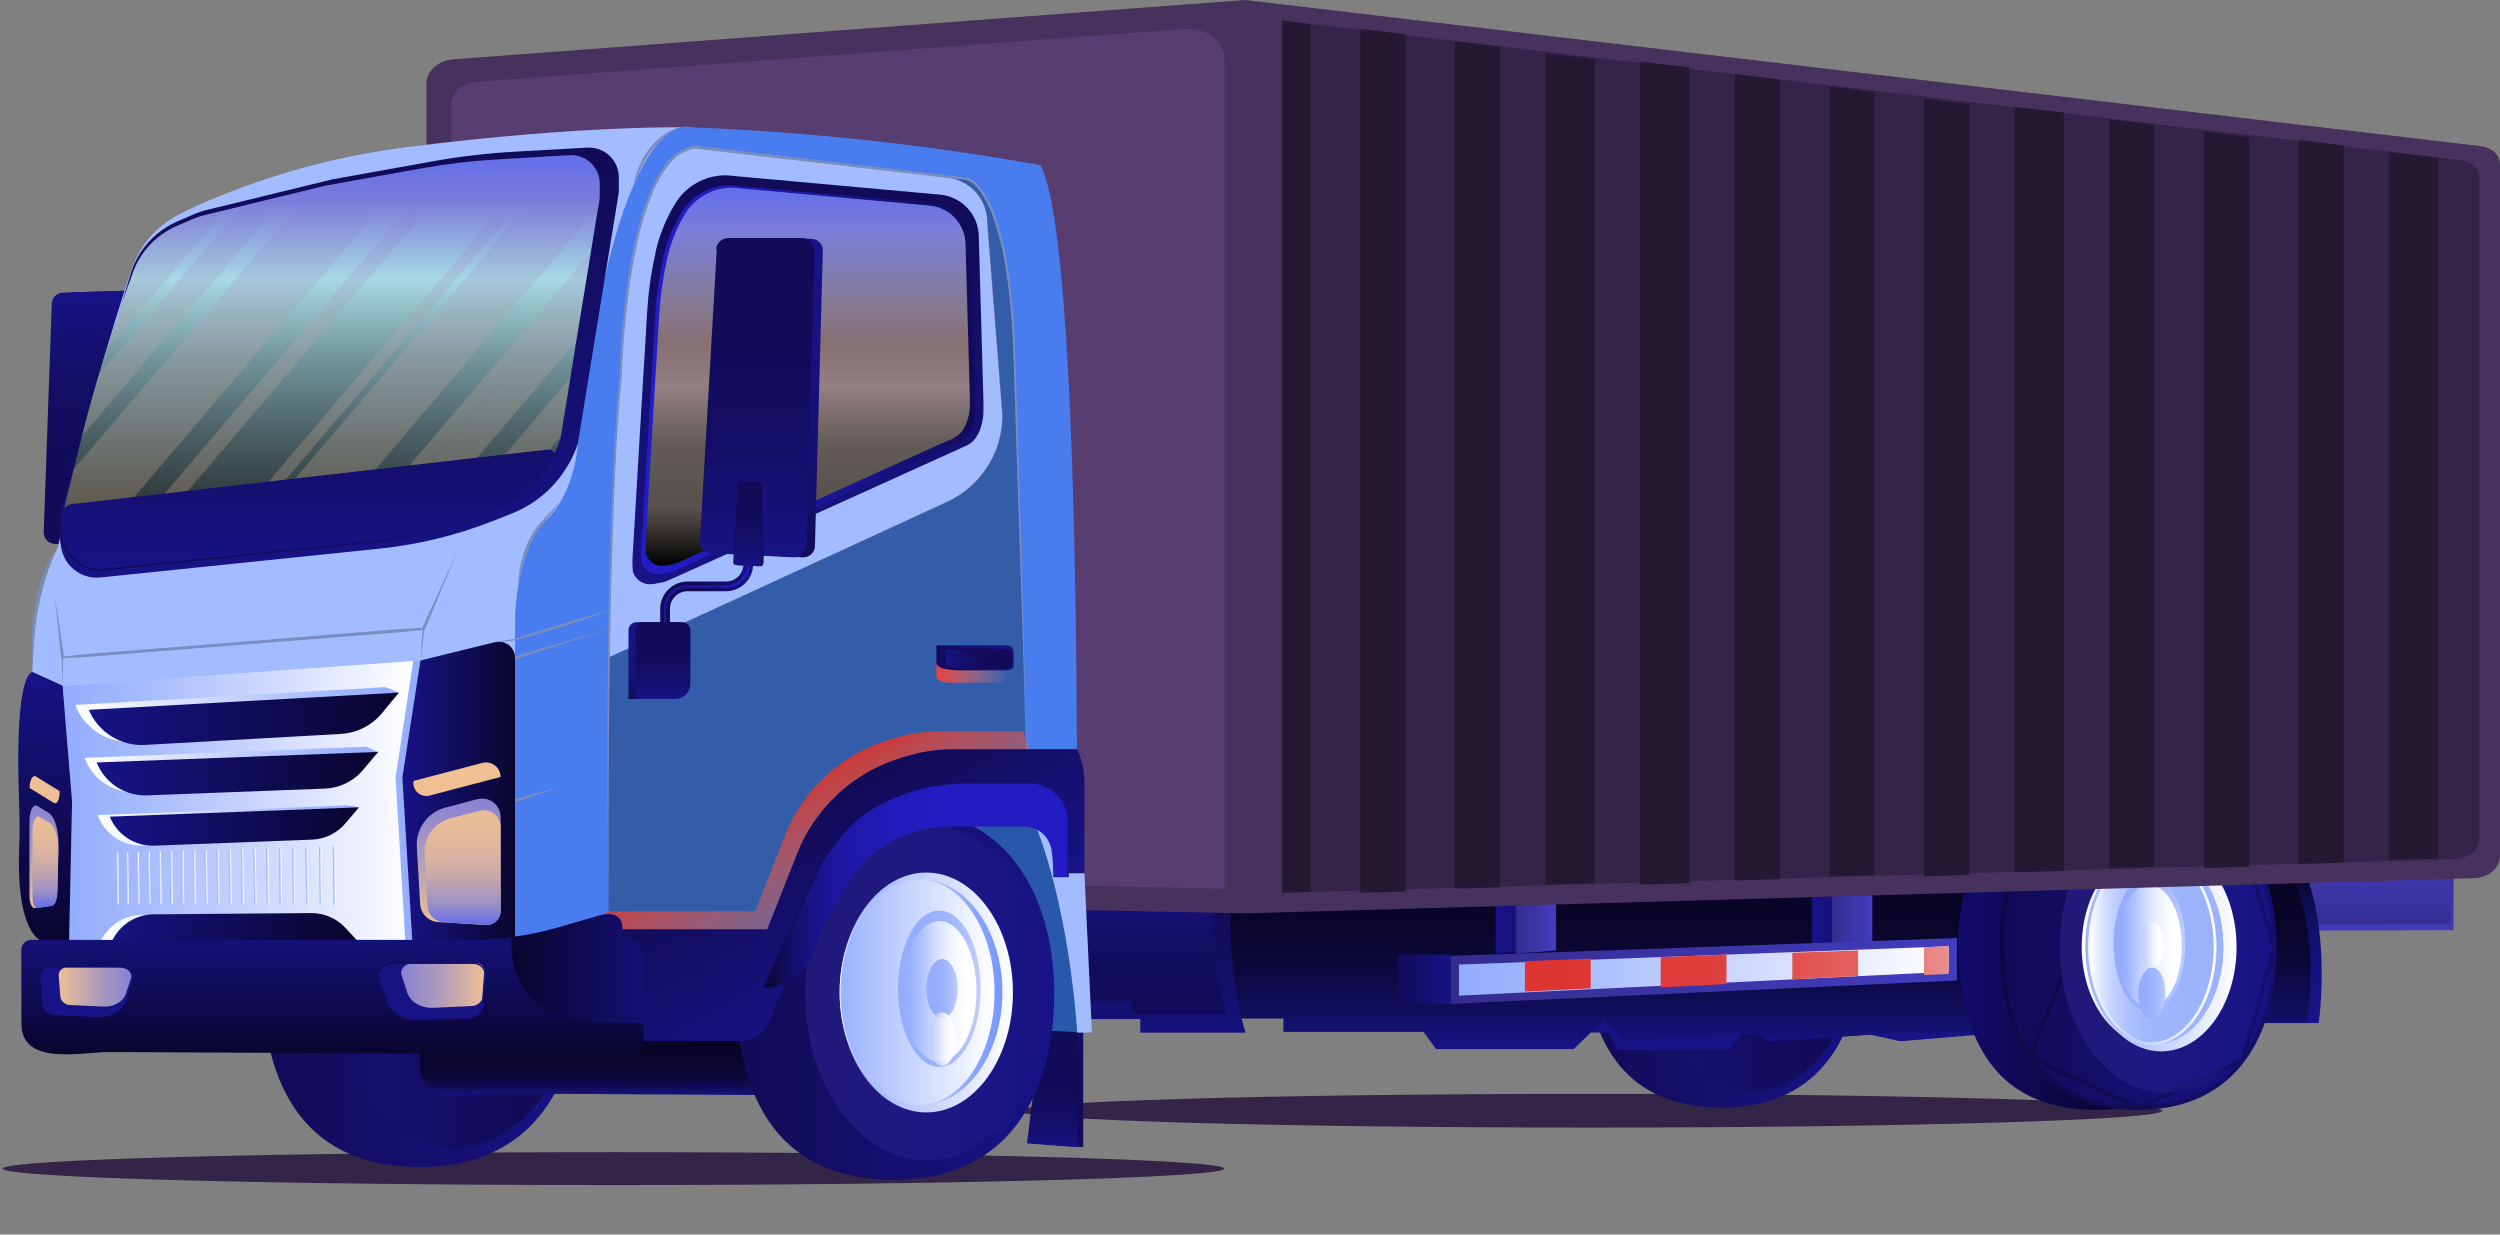 <svg width="567" height="280" viewBox="0 0 567 280" fill="none" xmlns="http://www.w3.org/2000/svg">
<rect x="0" y="0" width="567" height="280" fill="#808080" stroke="none"/>
<g style="mix-blend-mode:multiply">
<path d="M360.637 255.739C288.963 255.739 230.859 254.026 230.859 251.913C230.859 249.8 288.963 248.087 360.637 248.087C432.311 248.087 490.414 249.8 490.414 251.913C490.414 254.026 432.311 255.739 360.637 255.739Z" fill="#342447"/>
</g>
<g style="mix-blend-mode:multiply">
<path d="M0.594 265.042C0.594 267.114 62.618 268.774 139.124 268.774C215.63 268.774 277.673 267.114 277.673 265.042C277.673 262.971 215.649 261.31 139.134 261.31C62.618 261.31 0.594 262.961 0.594 265.042Z" fill="#342447"/>
</g>
<path d="M520.853 211.062L556.47 210.959V193.015L524.044 195.451L520.853 211.062Z" fill="url(#paint0_linear_151_344)"/>
<path d="M520.162 209.69L555.789 209.587V191.643L523.363 194.078L520.162 209.69Z" fill="url(#paint1_linear_151_344)"/>
<path d="M359.274 212.648C359.274 232.626 365.872 251.26 390.702 251.213C412.966 251.167 422.12 234.417 422.12 214.439C422.12 194.461 411.855 177.199 390.702 178.272C373.364 179.121 359.274 192.67 359.274 212.648Z" fill="url(#paint2_linear_151_344)"/>
<path style="mix-blend-mode:multiply" d="M397.476 247.36C384.268 247.36 373.56 232.546 373.56 214.271C373.56 195.997 384.268 181.183 397.476 181.183C410.684 181.183 421.392 195.997 421.392 214.271C421.392 232.546 410.684 247.36 397.476 247.36Z" fill="url(#paint3_linear_151_344)"/>
<path d="M322.463 231.124H339.1V234.175H364.668L366.954 238.131H392.073L397.551 231.45L400.975 236.116L424.173 234.641L430.919 236.153L454.247 234.203L482.026 234.641L511.708 217.668V232.029H525.882C525.882 232.029 528.626 213.32 523.139 198.595H319.346L322.463 231.124Z" fill="url(#paint4_linear_151_344)"/>
<path d="M270.359 230.998H291.079V234.022H322.857L325.697 237.944H356.912L363.721 231.322L367.982 235.946L396.755 234.448L405.16 235.946L434.097 234.022L468.716 234.457L505.612 217.632V231.895H523.221C523.221 231.895 526.625 213.349 519.817 198.753H266.532L270.359 230.998Z" fill="url(#paint5_linear_151_344)"/>
<path d="M279.269 198.595C278.84 208.402 278.942 218.283 280.893 227.913C281.318 230.035 281.85 232.134 282.488 234.202H258.61V231.123H242.14L239.098 198.595H279.269Z" fill="url(#paint6_linear_151_344)"/>
<path d="M275.173 197.914C274.79 206.713 274.874 215.587 276.628 224.237C277.011 226.159 277.496 228.035 278.056 229.835H256.594V227.036H241.804L239.07 197.83L275.173 197.914Z" fill="url(#paint7_linear_151_344)"/>
<path d="M444.16 213.179C444.16 233.157 450.757 251.782 475.578 251.736C497.842 251.689 506.996 234.94 506.996 214.971C506.996 195.002 496.732 177.721 475.578 178.794C458.25 179.68 444.16 193.201 444.16 213.179Z" fill="url(#paint8_linear_151_344)"/>
<path d="M453.491 213.179C453.491 233.157 460.088 251.782 484.909 251.736C507.173 251.689 516.327 234.94 516.327 214.971C516.327 195.002 506.063 177.721 484.909 178.794C467.581 179.68 453.491 193.201 453.491 213.179Z" fill="url(#paint9_linear_151_344)"/>
<path d="M460.309 239.69C455.637 232.663 453.991 223.129 453.991 213.179C453.991 193.468 467.873 180.166 484.934 179.293L460.309 239.69ZM460.309 239.69C464.956 246.681 472.644 251.259 484.908 251.236M460.309 239.69L484.908 251.236M484.908 251.236C495.899 251.213 503.6 247.075 508.569 240.522M484.908 251.236L508.569 240.522M508.569 240.522C513.553 233.948 515.827 224.889 515.827 214.971M508.569 240.522L515.827 214.971M515.827 214.971C515.827 205.063 513.28 195.87 508.156 189.299M515.827 214.971L508.156 189.299M508.156 189.299C503.048 182.748 495.352 178.765 484.935 179.293L508.156 189.299Z" stroke="black" stroke-opacity="0.2"/>
<path d="M491.086 247.882C477.878 247.882 467.171 233.068 467.171 214.794C467.171 196.52 477.878 181.706 491.086 181.706C504.295 181.706 515.002 196.52 515.002 214.794C515.002 233.068 504.295 247.882 491.086 247.882Z" fill="url(#paint10_linear_151_344)"/>
<path d="M490.153 238.448C480.712 238.448 473.059 227.858 473.059 214.794C473.059 201.73 480.712 191.139 490.153 191.139C499.594 191.139 507.248 201.73 507.248 214.794C507.248 227.858 499.594 238.448 490.153 238.448Z" fill="url(#paint11_linear_151_344)"/>
<path d="M488.184 236.955C479.32 236.955 472.135 227.012 472.135 214.747C472.135 202.482 479.32 192.539 488.184 192.539C497.048 192.539 504.234 202.482 504.234 214.747C504.234 227.012 497.048 236.955 488.184 236.955Z" fill="url(#paint12_linear_151_344)"/>
<path d="M489.211 236.703C480.914 236.703 474.188 226.873 474.188 214.747C474.188 202.621 480.914 192.791 489.211 192.791C497.508 192.791 504.234 202.621 504.234 214.747C504.234 226.873 497.508 236.703 489.211 236.703Z" fill="url(#paint13_linear_151_344)"/>
<path style="mix-blend-mode:multiply" d="M487.82 236.703C479.786 236.703 473.273 226.873 473.273 214.747C473.273 202.621 479.786 192.791 487.82 192.791C495.855 192.791 502.368 202.621 502.368 214.747C502.368 226.873 495.855 236.703 487.82 236.703Z" stroke="url(#paint14_linear_151_344)" stroke-width="0.63" stroke-miterlimit="10"/>
<path d="M487.494 229.462C482.995 229.462 479.348 222.561 479.348 214.047C479.348 205.534 482.995 198.632 487.494 198.632C491.993 198.632 495.64 205.534 495.64 214.047C495.64 222.561 491.993 229.462 487.494 229.462Z" fill="url(#paint15_linear_151_344)"/>
<path d="M487.494 228.473C483.443 228.473 480.16 222.257 480.16 214.588C480.16 206.92 483.443 200.704 487.494 200.704C491.544 200.704 494.828 206.92 494.828 214.588C494.828 222.257 491.544 228.473 487.494 228.473Z" fill="url(#paint16_linear_151_344)"/>
<path d="M484.937 225.245C484.937 228.483 486.318 231.105 488.035 231.105C489.752 231.105 491.124 228.483 491.124 225.245C491.124 222.007 489.743 219.394 488.035 219.394C486.327 219.394 484.937 222.557 484.937 225.245Z" fill="url(#paint17_linear_151_344)"/>
<path d="M488.035 219.525C486.494 219.525 485.245 217.164 485.245 214.253C485.245 211.341 486.494 208.98 488.035 208.98C489.576 208.98 490.825 211.341 490.825 214.253C490.825 217.164 489.576 219.525 488.035 219.525Z" fill="url(#paint18_linear_151_344)"/>
<path d="M245.677 234.212V260.19L234.302 259.322L238.063 228.585L245.677 234.212Z" fill="url(#paint19_linear_151_344)"/>
<path d="M244.305 234.212V260.19L232.93 259.322L236.7 228.585L244.305 234.212Z" fill="url(#paint20_linear_151_344)"/>
<path d="M282.395 207.152L96.705 203.424V18.985C96.716 17.603 97.342 16.274 98.461 15.254C99.58 14.233 101.113 13.594 102.765 13.458L282.395 0V207.152Z" fill="#47315D"/>
<path d="M277.729 201.553L102.304 197.992V23.786C102.303 22.478 102.891 21.217 103.952 20.251C105.013 19.286 106.47 18.686 108.036 18.57L268.757 6.556C269.895 6.476 271.04 6.594 272.121 6.902C273.201 7.209 274.193 7.7 275.033 8.344C275.873 8.987 276.544 9.769 277.002 10.639C277.461 11.509 277.697 12.449 277.696 13.4L277.729 201.553Z" fill="#583D71"/>
<path d="M245.948 234.175L186.629 231.095L190.744 192.987C190.744 192.987 217.021 174.885 234.256 180.53L240.349 198.912L245.948 234.175Z" fill="#2958AA"/>
<path d="M245.948 198.063L247.655 234.175H244.305C244.305 234.175 242.635 203.382 232.931 182.62L245.948 198.063Z" fill="#A3BCFF"/>
<path d="M59.325 220.355C59.325 243.319 66.911 264.753 95.455 264.688C121.059 264.641 131.585 245.381 131.585 222.408C131.585 199.435 119.818 179.587 95.455 180.819C75.495 181.827 59.325 197.382 59.325 220.355Z" fill="url(#paint21_linear_151_344)"/>
<path style="mix-blend-mode:multiply" d="M103.218 260.265C88.031 260.265 75.719 243.228 75.719 222.212C75.719 201.196 88.031 184.16 103.218 184.16C118.405 184.16 130.717 201.196 130.717 222.212C130.717 243.228 118.405 260.265 103.218 260.265Z" fill="url(#paint22_linear_151_344)"/>
<path d="M95.249 224.778C95.211 224.223 95.393 223.675 95.757 223.254C96.12 222.833 96.635 222.573 97.19 222.53H183.037C188.731 222.527 194.387 221.604 199.786 219.796L208.091 217.043C208.091 217.043 212.514 215.326 212.514 220.131C212.496 220.546 212.602 220.956 212.818 221.31C213.034 221.664 213.35 221.945 213.727 222.119C214.64 222.645 215.393 223.409 215.908 224.329C216.422 225.249 216.677 226.291 216.648 227.344V245.745C216.696 246.449 216.465 247.143 216.003 247.677C215.542 248.21 214.888 248.539 214.184 248.591L138.014 248.153L112.269 248.004C107.053 248.004 95.203 251.26 95.203 241.612L95.249 224.778Z" fill="url(#paint23_linear_151_344)"/>
<path d="M166.838 223.238C166.838 246.212 174.424 267.636 202.968 267.58C228.573 267.524 239.098 248.265 239.098 225.301C239.098 202.337 227.341 182.471 202.968 183.702C183.046 184.719 166.838 200.265 166.838 223.238Z" fill="url(#paint24_linear_151_344)"/>
<path d="M210.078 263.148C194.891 263.148 182.58 246.111 182.58 225.095C182.58 204.08 194.891 187.043 210.078 187.043C225.266 187.043 237.577 204.08 237.577 225.095C237.577 246.111 225.266 263.148 210.078 263.148Z" fill="url(#paint25_linear_151_344)"/>
<path d="M210.079 252.296C199.225 252.296 190.427 240.118 190.427 225.095C190.427 210.073 199.225 197.895 210.079 197.895C220.932 197.895 229.73 210.073 229.73 225.095C229.73 240.118 220.932 252.296 210.079 252.296Z" fill="url(#paint26_linear_151_344)"/>
<path d="M208.884 250.588C198.691 250.588 190.427 239.154 190.427 225.049C190.427 210.944 198.691 199.509 208.884 199.509C219.078 199.509 227.341 210.944 227.341 225.049C227.341 239.154 219.078 250.588 208.884 250.588Z" fill="url(#paint27_linear_151_344)"/>
<path d="M207.914 250.299C198.37 250.299 190.632 238.994 190.632 225.049C190.632 211.104 198.37 199.799 207.914 199.799C217.458 199.799 225.195 211.104 225.195 225.049C225.195 238.994 217.458 250.299 207.914 250.299Z" fill="url(#paint28_linear_151_344)"/>
<path style="mix-blend-mode:multiply" d="M208.464 250.299C199.224 250.299 191.734 238.994 191.734 225.049C191.734 211.104 199.224 199.799 208.464 199.799C217.704 199.799 225.195 211.104 225.195 225.049C225.195 238.994 217.704 250.299 208.464 250.299Z" stroke="url(#paint29_linear_151_344)" stroke-width="0.72" stroke-miterlimit="10"/>
<path d="M213.037 241.966C207.862 241.966 203.668 234.033 203.668 224.246C203.668 214.46 207.862 206.526 213.037 206.526C218.211 206.526 222.405 214.46 222.405 224.246C222.405 234.033 218.211 241.966 213.037 241.966Z" fill="url(#paint30_linear_151_344)"/>
<path d="M213.037 240.828C208.378 240.828 204.601 233.68 204.601 224.862C204.601 216.045 208.378 208.896 213.037 208.896C217.695 208.896 221.472 216.045 221.472 224.862C221.472 233.68 217.695 240.828 213.037 240.828Z" fill="url(#paint31_linear_151_344)"/>
<path d="M213.652 230.974C211.689 230.974 210.097 227.962 210.097 224.246C210.097 220.531 211.689 217.519 213.652 217.519C215.616 217.519 217.208 220.531 217.208 224.246C217.208 227.962 215.616 230.974 213.652 230.974Z" fill="url(#paint32_linear_151_344)"/>
<path d="M213.652 241.742C211.885 241.742 210.452 239.027 210.452 235.677C210.452 232.327 211.885 229.612 213.652 229.612C215.42 229.612 216.853 232.327 216.853 235.677C216.853 239.027 215.42 241.742 213.652 241.742Z" fill="url(#paint33_linear_151_344)"/>
<path d="M16.289 66.307L33.085 65.794C33.433 65.784 33.778 65.844 34.102 65.969C34.426 66.095 34.722 66.285 34.971 66.526C35.221 66.768 35.419 67.057 35.556 67.377C35.692 67.697 35.762 68.041 35.763 68.388L35.997 121.016C35.998 121.362 35.93 121.704 35.798 122.024C35.665 122.343 35.47 122.633 35.224 122.876C34.978 123.119 34.687 123.311 34.366 123.44C34.045 123.57 33.702 123.634 33.356 123.629L14.516 123.302C14.173 123.297 13.834 123.224 13.519 123.087C13.204 122.949 12.92 122.751 12.682 122.502C12.445 122.254 12.26 121.96 12.137 121.64C12.015 121.319 11.958 120.977 11.969 120.633L13.77 68.836C13.786 68.172 14.057 67.54 14.525 67.069C14.994 66.599 15.625 66.326 16.289 66.307Z" fill="url(#paint34_linear_151_344)"/>
<path d="M14.236 66.373L31.032 65.859C31.38 65.848 31.726 65.907 32.051 66.032C32.375 66.157 32.671 66.347 32.921 66.589C33.171 66.831 33.37 67.121 33.505 67.441C33.641 67.761 33.711 68.106 33.71 68.453L33.953 121.072C33.954 121.418 33.886 121.762 33.753 122.082C33.62 122.402 33.424 122.692 33.177 122.935C32.931 123.179 32.638 123.37 32.316 123.499C31.994 123.628 31.649 123.691 31.303 123.684L12.473 123.367C12.128 123.361 11.789 123.287 11.473 123.149C11.158 123.01 10.873 122.811 10.635 122.562C10.397 122.313 10.211 122.019 10.088 121.698C9.964 121.376 9.906 121.033 9.916 120.689L11.736 68.901C11.752 68.24 12.02 67.611 12.484 67.141C12.949 66.671 13.576 66.396 14.236 66.373Z" fill="url(#paint35_linear_151_344)"/>
<path style="mix-blend-mode:multiply" d="M23.11 67.399L35.791 66.886C36.139 66.876 36.484 66.936 36.808 67.061C37.132 67.187 37.428 67.376 37.677 67.618C37.927 67.86 38.126 68.149 38.261 68.469C38.398 68.789 38.468 69.132 38.469 69.48L38.703 122.108C38.704 122.453 38.636 122.796 38.504 123.115C38.371 123.435 38.176 123.725 37.93 123.968C37.684 124.211 37.393 124.403 37.072 124.532C36.751 124.661 36.408 124.725 36.062 124.72L17.232 124.403C15.785 124.403 12.566 123.171 12.622 121.725L20.591 69.947C20.607 69.281 20.877 68.646 21.345 68.173C21.813 67.699 22.445 67.423 23.11 67.399Z" fill="url(#paint36_linear_151_344)"/>
<path d="M156.9 28.889C156.9 28.889 132.901 28.227 92.702 33.312C78.106 35.133 63.808 38.834 50.161 44.323C46.662 45.732 43.266 47.243 40.336 48.783C35.376 51.39 31.613 55.808 29.829 61.119C25.499 73.893 17.073 102.083 13.163 124.086C13.163 124.086 6.883 135.022 7.443 154.729C7.443 154.729 1.229 197.82 7.443 209.624C7.443 209.624 9.524 214.234 18.23 217.313L126.229 214.747L129.812 157.295L132.882 112.16L136.689 73.175L143.967 44.444L156.9 28.889Z" fill="#A3BCFF"/>
<path d="M97.638 138.54C98.945 133.715 101.679 129.134 103.89 124.664C106.005 120.39 108.182 116.145 110.422 111.927H110.543C114.807 110.854 118.167 108.064 121.88 105.853C125.594 103.641 129.663 102.997 133.843 102.549L132.91 112.17L129.84 157.305L128.664 176.172C127.246 176.172 125.865 176.172 124.475 176.172C118.316 176.303 112.344 178.113 106.129 177.992C103.33 177.936 100.111 177.46 98.095 175.276C95.623 172.598 96.313 168.661 96.668 165.348C97.061 161.151 97.114 156.929 96.826 152.723C96.546 147.992 96.378 143.168 97.638 138.54Z" fill="#A3BCFF"/>
<path d="M14.722 185.746C11.577 185.009 7.984 184.552 4.812 183.376C5.381 169.006 7.443 154.729 7.443 154.729C7.097 146.372 8.202 138.019 10.709 130.039C12.575 137.924 13.051 146.173 14.078 154.169C15.421 164.555 16.952 175.388 14.722 185.746Z" fill="#A3BCFF"/>
<path d="M126.957 203.037V217.313H174.863C174.863 217.313 181.563 181.603 207.121 175.762H238.847L231.68 45.984L226.082 39.321L155.165 30.923L141.439 47.645L131.296 115.24L122.599 152.172L126.957 203.037Z" fill="#335DA8"/>
<path d="M138.061 149.102L214.791 113.803C218.536 112.077 221.709 109.314 223.933 105.841C226.157 102.368 227.34 98.331 227.341 94.207L223.907 50.398C223.912 47.908 223.001 45.504 221.347 43.644C219.693 41.784 217.413 40.597 214.94 40.31L155.221 30.923C155.221 30.923 139.162 46.087 138.779 67.641C138.397 89.196 138.061 149.102 138.061 149.102Z" fill="#A3BCFF"/>
<path style="mix-blend-mode:color-dodge" opacity="0.18" d="M159.961 139.044L214.791 113.85C218.536 112.124 221.709 109.361 223.933 105.888C226.157 102.415 227.34 98.378 227.341 94.254L223.907 50.444" stroke="url(#paint37_linear_151_344)" stroke-width="0.18" stroke-miterlimit="10"/>
<path d="M164.766 39.76H164.636C162.29 39.746 159.982 40.349 157.943 41.509C155.904 42.669 154.206 44.344 153.019 46.367L152.813 46.712C150.9 49.984 149.499 53.531 148.661 57.228V57.415C147.69 61.681 147.065 66.018 146.795 70.385C145.861 85.585 143.809 120.614 143.463 126.437C143.401 127.536 143.432 128.638 143.557 129.731C143.867 130.665 144.504 131.455 145.352 131.956C146.199 132.457 147.199 132.634 148.166 132.456L150.359 132.045C150.681 131.987 150.994 131.89 151.292 131.756L160.101 127.799L180.377 118.646L202.838 108.475L219.316 101.01C221.994 99.806 223.049 95.859 223.049 93.162V91.203L221.985 53.477C221.92 51.12 220.993 48.869 219.38 47.15C217.767 45.43 215.58 44.361 213.232 44.146L164.766 39.76Z" fill="url(#paint38_linear_151_344)"/>
<path d="M165.7 42.018H165.578C163.343 41.996 161.141 42.566 159.196 43.669C157.251 44.771 155.632 46.368 154.502 48.298L154.306 48.625C152.484 51.739 151.153 55.117 150.359 58.637V58.805C149.443 62.862 148.859 66.988 148.614 71.141C147.756 85.604 145.815 118.926 145.442 124.459C145.379 125.505 145.41 126.554 145.535 127.594C145.83 128.483 146.437 129.235 147.243 129.712C148.049 130.188 149 130.358 149.921 130.188L152.002 129.796C152.324 129.745 152.638 129.651 152.935 129.516L161.333 125.728L180.62 117.022L201.961 107.383L217.637 100.31C220.184 99.162 221.145 95.411 221.145 92.845V90.979L220.138 55.1C220.081 53.242 219.467 51.444 218.374 49.94C217.612 48.891 216.635 48.016 215.509 47.372C214.383 46.729 213.133 46.332 211.842 46.208L165.7 42.018Z" fill="url(#paint39_linear_151_344)"/>
<path d="M166.166 42.559H166.045C163.874 42.543 161.737 43.099 159.85 44.172C157.962 45.246 156.391 46.797 155.295 48.671L155.109 48.979C153.334 52.019 152.04 55.314 151.274 58.749V58.917C150.375 62.852 149.795 66.852 149.538 70.879C148.707 84.942 146.739 117.33 146.459 122.714C146.398 123.732 146.426 124.753 146.543 125.765C146.833 126.627 147.423 127.356 148.206 127.818C148.989 128.281 149.912 128.447 150.807 128.285L152.832 127.902C153.131 127.849 153.423 127.758 153.7 127.632L161.118 124.282L178.465 116.453L198.359 107.439L213.55 100.581C215.481 99.703 217.375 99.228 218.495 97.333C219.45 95.706 219.955 93.855 219.96 91.968V90.158L218.98 55.278C218.919 53.097 218.061 51.014 216.569 49.422C215.077 47.83 213.054 46.839 210.881 46.637L166.166 42.559Z" fill="url(#paint40_linear_151_344)"/>
<path d="M169.721 127.566V127.902C169.723 128.571 169.592 129.233 169.337 129.851C169.082 130.469 168.707 131.031 168.235 131.504C167.763 131.978 167.202 132.353 166.584 132.609C165.967 132.865 165.304 132.997 164.636 132.997H155.93C154.581 132.997 153.288 133.533 152.334 134.487C151.38 135.44 150.844 136.734 150.844 138.083V142.478" stroke="url(#paint41_linear_151_344)" stroke-width="2.2" stroke-miterlimit="10"/>
<path style="mix-blend-mode:color-dodge" d="M169.721 127.566V127.902C169.723 128.571 169.592 129.233 169.337 129.851C169.082 130.469 168.707 131.031 168.235 131.504C167.763 131.978 167.202 132.353 166.584 132.609C165.967 132.865 165.304 132.997 164.636 132.997H155.93C154.581 132.997 153.288 133.533 152.334 134.487C151.38 135.44 150.844 136.734 150.844 138.083V142.478" stroke="url(#paint42_linear_151_344)" stroke-width="0.55" stroke-miterlimit="10"/>
<path d="M167.23 54.167H184.026C184.374 54.167 184.718 54.237 185.039 54.373C185.359 54.508 185.649 54.707 185.891 54.957C186.133 55.207 186.322 55.502 186.447 55.827C186.573 56.151 186.631 56.498 186.62 56.846L184.829 123.862C184.819 124.208 184.741 124.549 184.598 124.865C184.455 125.181 184.251 125.465 183.998 125.701C183.744 125.938 183.446 126.121 183.121 126.241C182.796 126.361 182.45 126.415 182.104 126.4L163.292 125.467C162.949 125.45 162.612 125.366 162.301 125.218C161.99 125.07 161.712 124.862 161.482 124.606C161.252 124.35 161.075 124.051 160.961 123.727C160.847 123.402 160.799 123.058 160.819 122.714L164.636 56.584C164.683 55.928 164.977 55.314 165.458 54.866C165.939 54.418 166.572 54.168 167.23 54.167Z" fill="url(#paint43_linear_151_344)"/>
<path d="M165.168 54.167H181.964C182.311 54.169 182.655 54.239 182.975 54.375C183.295 54.511 183.584 54.71 183.826 54.959C184.067 55.209 184.257 55.505 184.382 55.828C184.508 56.152 184.568 56.498 184.558 56.846L182.757 123.862C182.75 124.208 182.673 124.55 182.532 124.866C182.391 125.182 182.188 125.467 181.935 125.704C181.682 125.94 181.384 126.124 181.059 126.243C180.733 126.363 180.388 126.416 180.042 126.4L161.221 125.467C160.528 125.428 159.879 125.117 159.416 124.601C158.952 124.085 158.712 123.407 158.748 122.714L162.564 56.584C162.614 55.927 162.909 55.313 163.392 54.865C163.875 54.417 164.509 54.168 165.168 54.167Z" fill="url(#paint44_linear_151_344)"/>
<path style="mix-blend-mode:color-dodge" d="M162.574 56.622C162.614 55.96 162.904 55.338 163.386 54.882C163.868 54.426 164.505 54.171 165.168 54.167H181.964C182.311 54.169 182.655 54.239 182.975 54.375C183.295 54.511 183.584 54.71 183.826 54.959C184.067 55.209 184.257 55.505 184.382 55.828C184.508 56.152 184.568 56.498 184.558 56.846L182.757 123.862" stroke="url(#paint45_linear_151_344)" stroke-width="0.37" stroke-miterlimit="10"/>
<path d="M168.499 109.314H172.95C173.042 109.314 173.133 109.333 173.218 109.369C173.304 109.405 173.38 109.457 173.445 109.523C173.509 109.589 173.56 109.668 173.593 109.754C173.627 109.84 173.643 109.931 173.64 110.024L173.164 127.753C173.161 127.845 173.139 127.935 173.101 128.019C173.062 128.102 173.007 128.177 172.94 128.24C172.872 128.302 172.793 128.351 172.707 128.382C172.62 128.414 172.529 128.428 172.437 128.425L167.454 128.182C167.363 128.179 167.273 128.157 167.191 128.118C167.108 128.079 167.034 128.024 166.973 127.956C166.912 127.888 166.866 127.809 166.836 127.723C166.806 127.637 166.794 127.545 166.801 127.454L167.808 109.921C167.829 109.753 167.911 109.598 168.038 109.486C168.165 109.374 168.329 109.313 168.499 109.314Z" fill="url(#paint46_linear_151_344)"/>
<path d="M167.995 109.314H172.446C172.538 109.314 172.63 109.333 172.715 109.369C172.8 109.405 172.877 109.457 172.941 109.523C173.005 109.589 173.056 109.668 173.089 109.754C173.123 109.84 173.139 109.931 173.136 110.024L172.661 127.753C172.658 127.844 172.638 127.934 172.6 128.018C172.563 128.101 172.509 128.177 172.442 128.239C172.375 128.302 172.296 128.35 172.211 128.382C172.125 128.414 172.034 128.428 171.942 128.425L166.95 128.182C166.859 128.177 166.77 128.155 166.688 128.115C166.606 128.076 166.533 128.021 166.472 127.954C166.412 127.886 166.365 127.807 166.335 127.721C166.305 127.636 166.292 127.545 166.297 127.454L167.314 109.921C167.332 109.754 167.412 109.599 167.538 109.487C167.664 109.375 167.827 109.313 167.995 109.314Z" fill="url(#paint47_linear_151_344)"/>
<path d="M144.369 141.096H153.112C153.607 141.096 154.082 141.293 154.432 141.643C154.782 141.993 154.978 142.467 154.978 142.962V155.093C154.978 156.004 154.616 156.877 153.972 157.521C153.328 158.165 152.455 158.527 151.544 158.527H142.54V142.953C142.542 142.466 142.735 141.999 143.076 141.652C143.418 141.306 143.882 141.106 144.369 141.096Z" fill="url(#paint48_linear_151_344)"/>
<path d="M145.974 141.096H154.707C155.202 141.096 155.677 141.293 156.027 141.643C156.377 141.993 156.574 142.467 156.574 142.962V155.093C156.575 155.543 156.487 155.99 156.316 156.406C156.144 156.823 155.892 157.201 155.574 157.52C155.256 157.839 154.878 158.093 154.462 158.265C154.046 158.438 153.6 158.527 153.149 158.527H144.145V142.953C144.147 142.466 144.34 141.999 144.681 141.652C145.023 141.306 145.487 141.106 145.974 141.096Z" fill="url(#paint49_linear_151_344)"/>
<path style="mix-blend-mode:multiply" d="M228.573 150.726V154.113C228.573 154.505 227.799 154.823 226.847 154.823H215.584C213.811 154.823 212.383 154.235 212.383 153.498V150.017H226.847C227.799 150.017 228.573 150.334 228.573 150.726Z" fill="url(#paint50_linear_151_344)"/>
<path d="M229.73 147.18V151.062C229.73 151.51 228.909 151.883 227.864 151.883H215.808C213.942 151.883 212.383 151.202 212.383 150.353V146.359H227.892C228.909 146.359 229.73 146.723 229.73 147.18Z" fill="url(#paint51_linear_151_344)"/>
<path d="M229.73 147.787V151.127C229.73 151.519 229.002 151.846 228.097 151.846H217.366C215.687 151.846 214.324 151.248 214.324 150.511V147.031H228.097C229.002 147.068 229.73 147.395 229.73 147.787Z" fill="url(#paint52_linear_151_344)"/>
<path style="mix-blend-mode:color-dodge" d="M229.73 147.787V151.127C229.73 151.519 229.002 151.846 228.097 151.846H217.366C215.687 151.846 214.324 151.248 214.324 150.511V147.031H228.097C229.002 147.068 229.73 147.395 229.73 147.787Z" stroke="url(#paint53_linear_151_344)" stroke-width="0.37" stroke-miterlimit="10"/>
<path d="M138.061 210.754C138.061 210.754 137.034 121.884 140.804 85.166C140.804 85.166 141.831 35.412 157.6 33.35L219.251 40.553C219.251 40.553 229.18 41.589 230.215 82.767L232.884 177.815C232.884 177.815 241.795 177.815 242.131 197.028L244.184 196.692C244.184 196.692 245.556 54.97 235.973 37.465C209.847 32.767 183.425 29.902 156.9 28.889C156.9 28.889 140.804 21.145 131.212 97.763C131.212 97.763 131.557 112.394 121.965 119.71C121.965 119.71 116.487 128.695 116.823 142.618V215.214H138.061V210.754Z" fill="#487CEF"/>
<path style="mix-blend-mode:multiply" d="M137.38 206.639H171.298L178.157 189.245C179.686 185.376 181.881 181.804 184.642 178.692L184.782 178.533C189.197 173.565 194.885 169.896 201.233 167.924L202.66 167.485C206.162 166.395 209.808 165.841 213.475 165.843H232.632L232.137 166.263C233.071 168.474 233.612 169.491 233.612 171.908L243.204 174.763V182.312C243.204 182.312 239.78 176.48 230.187 173.728L210.844 174.297C208.01 174.38 205.213 174.968 202.586 176.032L202.446 176.088C194.999 179.157 188.944 184.861 185.435 192.11L180.182 202.897V206.676L174.359 221.083L169.908 232.066H137.38V206.639Z" fill="url(#paint54_linear_151_344)"/>
<path d="M136.008 210.754H174.023L180.881 193.37C182.409 189.513 184.601 185.954 187.357 182.853L187.506 182.685C191.913 177.692 197.602 174.001 203.957 172.011L205.376 171.572C208.88 170.479 212.529 169.922 216.2 169.92H244.287L244.473 170.34C245.445 172.555 245.947 174.948 245.948 177.367V198.063H242.215C242.215 198.063 242.56 180.558 232.968 177.815L213.624 178.374C210.786 178.457 207.986 179.048 205.357 180.119L205.226 180.175C197.78 183.244 191.724 188.948 188.216 196.197L182.962 206.984V210.716L177.14 225.133L174.592 231.431C174.033 232.813 173.073 233.996 171.836 234.828C170.598 235.659 169.141 236.101 167.65 236.097H136.045L136.008 210.754Z" fill="url(#paint55_linear_151_344)"/>
<path d="M138.061 205.967C137.93 185.824 138.033 165.678 138.369 145.529C138.53 135.457 138.798 125.392 139.171 115.333C139.572 105.274 140.048 95.206 141.037 85.193C141.177 80.435 141.532 75.685 142.036 70.954C142.54 66.223 143.211 61.511 144.163 56.845C145.048 52.181 146.408 47.619 148.222 43.231C149.132 41.06 150.348 39.03 151.833 37.203C153.25 35.355 155.307 34.104 157.6 33.695H157.516L205.777 39.294L217.842 40.684C219.951 40.535 221.379 42.111 222.508 43.707C223.616 45.375 224.512 47.174 225.176 49.063C226.508 52.874 227.48 56.801 228.078 60.792C228.731 64.777 229.133 68.799 229.431 72.83C229.73 76.861 229.861 80.91 229.991 84.96L230.383 97.091L231.176 121.352L232.875 169.874L231.522 121.352L230.784 97.091L230.42 84.96C230.299 80.92 230.196 76.861 229.898 72.83C229.599 68.799 229.207 64.749 228.564 60.699C227.974 56.676 227.006 52.718 225.671 48.877C224.996 46.941 224.081 45.097 222.946 43.39C222.365 42.524 221.657 41.75 220.847 41.094C220.422 40.759 219.942 40.5 219.428 40.329C218.84 40.217 218.402 40.199 217.879 40.124L205.823 38.696L157.572 33.023H157.488C155.037 33.45 152.835 34.782 151.32 36.755C149.802 38.634 148.561 40.721 147.634 42.951C145.809 47.384 144.445 51.993 143.566 56.705C142.633 61.371 141.952 66.121 141.457 70.87C140.963 75.62 140.627 80.369 140.524 85.147C139.526 95.187 139.087 105.255 138.658 115.324C138.229 125.392 138.061 135.46 137.93 145.538C137.799 155.616 137.743 165.684 137.762 175.752C137.781 185.821 137.921 195.917 138.061 205.967Z" fill="#7A8DBF"/>
<path d="M173.165 224.069C175.72 224.067 178.211 223.264 180.286 221.772C182.362 220.281 183.918 218.177 184.735 215.755L185.818 212.554C186.371 210.903 187.083 209.309 187.945 207.796L191.678 201.264C194.249 196.735 198.063 193.037 202.67 190.608C206.583 188.54 210.943 187.461 215.369 187.463H232.287C233.754 187.46 235.175 187.973 236.301 188.913C237.427 189.854 238.187 191.16 238.445 192.605C238.773 194.703 238.913 196.826 238.865 198.95H242.215V186.213C242.213 183.911 241.301 181.704 239.677 180.073C238.872 179.268 237.916 178.629 236.864 178.194C235.812 177.758 234.685 177.534 233.546 177.535H219.223C211.681 177.54 204.275 179.546 197.761 183.348C195.085 184.909 192.726 186.96 190.81 189.395L188.514 192.315C187.301 193.851 186.276 195.527 185.463 197.307L173.165 224.069Z" fill="url(#paint56_linear_151_344)"/>
<path style="mix-blend-mode:color-dodge" d="M242.215 198.912V186.213C242.213 183.911 241.301 181.704 239.677 180.073C238.872 179.268 237.916 178.629 236.864 178.194C235.812 177.758 234.685 177.534 233.546 177.535H219.223C211.681 177.54 204.275 179.546 197.761 183.348C195.085 184.909 192.726 186.96 190.81 189.395L188.514 192.315C187.301 193.851 186.276 195.527 185.463 197.307L173.165 224.069" stroke="url(#paint57_linear_151_344)" stroke-width="0.37" stroke-miterlimit="10"/>
<path d="M14.488 113.626L29.558 62.304C30.107 60.426 30.944 58.644 32.04 57.023C34.063 54.025 36.899 51.665 40.214 50.221L43.872 48.634C44.861 48.205 45.885 47.861 46.933 47.608L75.383 40.675L98.021 36.606C104.158 35.503 110.355 34.771 116.58 34.413L133.246 33.48C134.456 33.416 135.661 33.677 136.736 34.236C137.825 34.806 138.737 35.662 139.374 36.713C140.01 37.764 140.347 38.97 140.347 40.199V43.129C140.348 43.492 140.317 43.854 140.254 44.211C139.32 49.941 131.156 99.787 131.09 100.441C131.028 100.722 130.94 100.996 130.829 101.262C128.978 106.335 125.597 110.708 121.153 113.775C119.488 114.911 117.696 115.85 115.815 116.574L111.616 118.226C103.408 121.445 94.801 123.535 86.03 124.44L22.774 130.972C20.843 131.17 18.905 130.674 17.306 129.573C16.39 128.943 15.612 128.133 15.018 127.193C14.425 126.253 14.029 125.202 13.854 124.105L13.387 121.212C13.227 120.198 13.258 119.163 13.48 118.161L14.348 114.204C14.383 114.009 14.43 113.815 14.488 113.626Z" fill="url(#paint58_linear_151_344)"/>
<path d="M15.356 112.067L17.819 101.943C20.712 90.14 24.194 78.489 28.252 67.035L29.791 62.864C30.322 61.069 31.125 59.367 32.171 57.816C34.111 54.936 36.834 52.67 40.018 51.284L43.517 49.763C44.469 49.354 45.452 49.023 46.457 48.774L73.732 42.13L95.436 38.22C101.317 37.166 107.256 36.465 113.221 36.121L129.196 35.188C130.358 35.123 131.515 35.375 132.546 35.915C133.591 36.461 134.466 37.283 135.076 38.292C135.687 39.3 136.009 40.457 136.008 41.635V44.435C136.008 44.782 135.98 45.128 135.924 45.471C134.991 50.967 127.199 98.761 127.134 99.376C127.073 99.647 126.992 99.912 126.891 100.17C125.097 105.036 121.837 109.226 117.56 112.16C115.965 113.261 114.25 114.175 112.447 114.885L108.416 116.462C100.546 119.551 92.293 121.557 83.884 122.425L23.232 128.658C21.381 128.848 19.522 128.375 17.987 127.323C17.11 126.718 16.364 125.941 15.795 125.04C15.226 124.139 14.845 123.132 14.675 122.079L14.236 119.28C14.077 118.31 14.106 117.318 14.32 116.359L15.151 112.561C15.21 112.393 15.279 112.228 15.356 112.067Z" fill="url(#paint59_linear_151_344)"/>
<g style="mix-blend-mode:multiply" opacity="0.26">
<path d="M132.546 35.934C133.591 36.48 134.466 37.302 135.076 38.31C135.687 39.319 136.009 40.475 136.008 41.654V44.453C136.008 44.8 135.98 45.147 135.924 45.489C135.859 45.844 135.775 46.422 135.663 47.066L70.344 123.834L52.363 125.7L129.308 35.216C130.432 35.162 131.55 35.41 132.546 35.934Z" fill="url(#paint60_linear_151_344)"/>
<path d="M132.966 63.545L82.783 122.555L78.005 123.05L133.992 57.19C133.684 59.178 133.33 61.315 132.966 63.545Z" fill="url(#paint61_linear_151_344)"/>
<path d="M127.199 98.957L114.378 114.083C113.772 114.381 113.156 114.661 112.512 114.904L108.481 116.481C105.999 117.414 103.479 118.347 100.932 119.065L129.383 85.613C128.282 92.248 127.442 97.464 127.199 98.957Z" fill="url(#paint62_linear_151_344)"/>
<path d="M127.255 35.328L50.227 125.914L46.401 126.306L123.579 35.533L127.255 35.328Z" fill="url(#paint63_linear_151_344)"/>
<path d="M130.708 77.346L93.663 120.913C90.448 121.592 87.199 122.102 83.931 122.443L82.783 122.555L132.966 63.545C132.238 67.977 131.464 72.745 130.708 77.346Z" fill="url(#paint64_linear_151_344)"/>
<path d="M28.252 67.035L29.791 62.864C30.548 60.299 31.86 57.932 33.634 55.931C35.408 53.93 37.6 52.343 40.056 51.284L43.555 49.763C44.506 49.354 45.489 49.023 46.494 48.774L51.16 47.635L24.165 79.361C25.452 75.171 26.833 71.028 28.252 67.035Z" fill="url(#paint65_linear_151_344)"/>
<path d="M54.911 46.712L65.091 44.23L18.575 98.938C19.742 94.319 21.048 89.607 22.438 84.941L54.911 46.712Z" fill="url(#paint66_linear_151_344)"/>
<path d="M106.036 36.737L28.289 128.182L23.297 128.695H23.119L100.755 37.381C102.518 37.138 104.273 36.923 106.036 36.737Z" fill="url(#paint67_linear_151_344)"/>
<path d="M73.732 42.13L93.514 38.575L18.043 127.333C17.169 126.728 16.425 125.952 15.857 125.053C15.29 124.153 14.91 123.148 14.74 122.098L14.302 119.299C14.143 118.329 14.171 117.337 14.386 116.378L15.216 112.58C15.253 112.4 15.3 112.223 15.356 112.048L16.737 106.375L70.774 42.886L73.732 42.13Z" fill="url(#paint68_linear_151_344)"/>
</g>
<path d="M15.673 213.851L16.364 181.818L14.208 155.513L95.361 149.793L91.256 176.331L93.532 213.851H15.673Z" fill="url(#paint69_linear_151_344)"/>
<path d="M15.645 213.851L16.317 181.818L14.208 155.513L93.747 149.793L89.716 176.331L91.956 213.851H15.645Z" fill="url(#paint70_linear_151_344)"/>
<path d="M93.532 213.842L91.256 176.331L95.361 149.793L112.279 145.641C112.818 145.51 113.38 145.502 113.922 145.619C114.464 145.737 114.973 145.975 115.409 146.318C115.846 146.66 116.199 147.097 116.442 147.595C116.686 148.094 116.813 148.641 116.814 149.196V215.214L93.532 213.842Z" fill="url(#paint71_linear_151_344)"/>
<path d="M110.021 209.783L99.346 209.12C98.288 209.054 97.291 208.602 96.543 207.851C95.795 207.1 95.348 206.101 95.287 205.043L94.531 192.063C94.415 190.065 94.994 188.088 96.169 186.467C97.344 184.846 99.043 183.682 100.979 183.171L108.285 181.248C108.905 181.087 109.554 181.071 110.182 181.199C110.81 181.328 111.4 181.598 111.907 181.99C112.414 182.382 112.824 182.884 113.107 183.459C113.39 184.034 113.538 184.667 113.538 185.307V206.461C113.539 206.914 113.447 207.363 113.268 207.779C113.089 208.196 112.827 208.571 112.497 208.882C112.168 209.193 111.778 209.434 111.352 209.589C110.926 209.744 110.473 209.81 110.021 209.783Z" fill="url(#paint72_linear_151_344)"/>
<path d="M110.338 209.783L100.652 209.186C99.687 209.123 98.779 208.708 98.099 208.02C97.42 207.332 97.017 206.419 96.966 205.453L96.285 193.668C96.18 191.854 96.704 190.06 97.771 188.589C98.837 187.118 100.379 186.061 102.136 185.597L108.78 183.88C109.343 183.733 109.932 183.717 110.502 183.833C111.073 183.95 111.608 184.195 112.069 184.551C112.529 184.907 112.902 185.364 113.159 185.887C113.415 186.409 113.548 186.983 113.548 187.565V206.769C113.549 207.182 113.465 207.59 113.301 207.97C113.138 208.349 112.898 208.69 112.597 208.973C112.296 209.255 111.94 209.473 111.551 209.612C111.163 209.752 110.75 209.81 110.338 209.783Z" fill="url(#paint73_linear_151_344)"/>
<path d="M113.538 176.209L97.47 180.427C97.043 180.54 96.596 180.556 96.161 180.475C95.727 180.393 95.316 180.216 94.959 179.956C94.601 179.696 94.306 179.36 94.095 178.972C93.884 178.583 93.762 178.153 93.738 177.712L93.822 177.105L109.405 173.018C109.892 172.891 110.402 172.878 110.896 172.978C111.389 173.079 111.853 173.292 112.251 173.6C112.649 173.909 112.972 174.304 113.193 174.756C113.415 175.209 113.53 175.706 113.529 176.209H113.538Z" fill="#EFC093"/>
<path d="M14.199 155.513L7.415 152.425C7.415 152.425 3.216 151.491 4.327 181.64C4.467 185.504 4.504 189.367 4.327 193.23C4.112 199.006 4.467 210.268 9.132 213.329L15.664 213.842L16.345 181.818L14.199 155.513Z" fill="url(#paint74_linear_151_344)"/>
<path d="M7.91 205.957L11.586 205.425C12.342 205.313 12.939 203.895 12.986 202.113L13.247 191.569C13.331 188.219 12.398 185.195 11.026 184.346L8.498 182.788C7.565 182.219 6.687 183.852 6.687 186.082V203.26C6.687 204.819 7.247 206.05 7.91 205.957Z" fill="url(#paint75_linear_151_344)"/>
<path d="M8.46 205.957L11.764 205.482C12.435 205.379 12.977 204.11 13.014 202.514L13.247 193.118C13.322 190.122 12.491 187.416 11.26 186.651L9.002 185.261C8.18 184.748 7.378 186.194 7.378 188.21V203.597C7.378 204.94 7.872 206.041 8.46 205.957Z" fill="url(#paint76_linear_151_344)"/>
<path d="M6.687 178.692L12.23 182.116C12.855 182.508 13.48 181.444 13.518 179.914V179.429L8.143 176.098C7.425 175.659 6.715 176.937 6.715 178.692H6.687Z" fill="#EFC093"/>
<path d="M83.026 169.36L19.182 171.88C20.029 174.217 21.589 176.229 23.642 177.63C25.695 179.032 28.137 179.752 30.622 179.69L70.979 178.066C74.292 177.936 83.623 173.195 85.769 170.536L83.026 169.36Z" fill="url(#paint77_linear_151_344)"/>
<path d="M78.677 182.648L22.159 184.878C22.907 186.944 24.284 188.723 26.098 189.963C27.911 191.204 30.068 191.844 32.264 191.792L68.012 190.318C70.951 190.206 79.517 185.419 81.421 183.068L78.677 182.648Z" fill="url(#paint78_linear_151_344)"/>
<path d="M85.769 170.536L21.925 172.925C22.828 175.198 24.412 177.137 26.46 178.473C28.509 179.81 30.921 180.479 33.365 180.39L73.722 178.85C75.361 178.786 76.969 178.381 78.443 177.663C79.918 176.945 81.227 175.929 82.288 174.679L85.769 170.536Z" fill="url(#paint79_linear_151_344)"/>
<path d="M87.43 155.839L17.073 159.88C18.05 162.444 19.81 164.635 22.103 166.142C24.396 167.65 27.106 168.397 29.847 168.278L74.31 165.693C77.968 165.478 88.158 160.094 90.472 157.09L87.43 155.839Z" fill="url(#paint80_linear_151_344)"/>
<path d="M90.472 157.081L20.134 160.99C21.181 163.469 22.968 165.564 25.252 166.989C27.535 168.414 30.202 169.099 32.889 168.95L77.362 166.449C79.162 166.34 80.921 165.86 82.527 165.037C84.133 164.215 85.552 163.069 86.693 161.671L90.472 157.081Z" fill="url(#paint81_linear_151_344)"/>
<path d="M81.421 183.105L24.902 185.214C25.707 187.227 27.117 188.941 28.937 190.119C30.757 191.297 32.897 191.882 35.063 191.793L70.793 190.43C72.247 190.369 73.672 190.005 74.978 189.362C76.284 188.72 77.442 187.812 78.379 186.698L81.421 183.105Z" fill="url(#paint82_linear_151_344)"/>
<path d="M78.855 214.579L22.289 214.85C22.946 212.748 24.248 210.906 26.01 209.585C27.771 208.264 29.904 207.53 32.105 207.488L67.853 207.357C70.792 207.357 79.573 211.733 81.57 214.01L78.855 214.579Z" fill="url(#paint83_linear_151_344)"/>
<path d="M81.579 213.917L25.023 214.392C25.735 212.352 27.061 210.582 28.818 209.324C30.575 208.066 32.678 207.382 34.84 207.366L70.587 207.086C72.04 207.076 73.479 207.369 74.812 207.946C76.146 208.522 77.344 209.37 78.332 210.436L81.579 213.917Z" fill="url(#paint84_linear_151_344)"/>
<path d="M95.361 149.793L96.052 142.617L14.208 149.102V155.513" fill="#A3BCFF"/>
<g style="mix-blend-mode:multiply">
<path d="M95.361 149.793L96.294 142.636V142.384H96.033L90.901 142.655L85.787 143.065L75.523 143.877L55.097 145.529L34.634 147.152L24.37 147.964C22.662 148.114 20.955 148.207 19.256 148.375L14.152 148.935H13.975V149.093L14.152 155.504L14.339 149.093L14.171 149.28L19.294 149.019C21.011 148.925 22.709 148.748 24.417 148.627L34.681 147.815L55.144 146.191L75.617 144.596L85.881 143.784L90.994 143.383L96.099 142.851L95.865 142.618L95.361 149.793Z" fill="#7A8DBF"/>
</g>
<path d="M96.36 142.757L103.89 124.664L95.735 142.477L96.36 142.757Z" fill="#7A8DBF"/>
<path d="M14.544 149.065L12.389 135.022L13.863 149.149L14.544 149.065Z" fill="#7A8DBF"/>
<path d="M4.83 215.41C4.83 214.813 5.067 214.241 5.489 213.819C5.911 213.398 6.483 213.161 7.079 213.161H106.913C113.497 213.159 120.049 212.239 126.378 210.427L136.036 207.627C136.036 207.627 141.168 205.92 141.168 210.716C141.156 211.156 141.287 211.588 141.541 211.948C141.795 212.308 142.158 212.576 142.577 212.713C143.585 213.166 144.44 213.899 145.041 214.826C145.642 215.753 145.962 216.834 145.964 217.938V236.33C145.972 236.707 145.903 237.082 145.762 237.432C145.622 237.782 145.412 238.099 145.145 238.366C144.878 238.633 144.56 238.843 144.211 238.984C143.861 239.124 143.486 239.193 143.109 239.185L54.603 238.747L24.687 238.598C18.622 238.598 4.859 241.854 4.859 232.196L4.83 215.41Z" fill="url(#paint85_linear_151_344)"/>
<path d="M145.348 232.047C137.156 231.683 125.753 233.12 119.968 225.888C117.02 222.102 115.628 217.332 116.077 212.554C119.546 212.102 122.977 211.391 126.341 210.427L135.999 207.627C135.999 207.627 141.131 205.92 141.131 210.716C141.119 211.156 141.25 211.588 141.504 211.948C141.758 212.308 142.121 212.576 142.54 212.713C143.547 213.166 144.403 213.899 145.004 214.826C145.605 215.753 145.925 216.834 145.927 217.938V232.038L145.348 232.047Z" fill="url(#paint86_linear_151_344)"/>
<path d="M26.553 193.379L26.693 205.024" stroke="url(#paint87_linear_151_344)" stroke-width="0.55" stroke-miterlimit="10"/>
<path d="M28.802 193.313L28.942 205.033" stroke="url(#paint88_linear_151_344)" stroke-width="0.55" stroke-miterlimit="10"/>
<path d="M31.247 193.239L31.387 205.052" stroke="url(#paint89_linear_151_344)" stroke-width="0.55" stroke-miterlimit="10"/>
<path d="M33.72 193.164L33.86 205.061" stroke="url(#paint90_linear_151_344)" stroke-width="0.55" stroke-miterlimit="10"/>
<path d="M36.23 193.089L36.379 205.071" stroke="url(#paint91_linear_151_344)" stroke-width="0.55" stroke-miterlimit="10"/>
<path d="M38.777 193.015L38.926 205.09" stroke="url(#paint92_linear_151_344)" stroke-width="0.55" stroke-miterlimit="10"/>
<path d="M41.371 192.94L41.511 205.099" stroke="url(#paint93_linear_151_344)" stroke-width="0.55" stroke-miterlimit="10"/>
<path d="M43.993 192.856L44.143 205.118" stroke="url(#paint94_linear_151_344)" stroke-width="0.55" stroke-miterlimit="10"/>
<path d="M46.662 192.782L46.811 205.127" stroke="url(#paint95_linear_151_344)" stroke-width="0.55" stroke-miterlimit="10"/>
<path d="M49.368 192.698L49.517 205.146" stroke="url(#paint96_linear_151_344)" stroke-width="0.55" stroke-miterlimit="10"/>
<path d="M52.121 192.623L52.27 205.155" stroke="url(#paint97_linear_151_344)" stroke-width="0.55" stroke-miterlimit="10"/>
<path d="M54.911 192.539L55.06 205.173" stroke="url(#paint98_linear_151_344)" stroke-width="0.55" stroke-miterlimit="10"/>
<path d="M57.747 192.455L57.897 205.192" stroke="url(#paint99_linear_151_344)" stroke-width="0.55" stroke-miterlimit="10"/>
<path d="M60.621 192.371L60.78 205.201" stroke="url(#paint100_linear_151_344)" stroke-width="0.55" stroke-miterlimit="10"/>
<path d="M63.551 192.278L63.71 205.22" stroke="url(#paint101_linear_151_344)" stroke-width="0.55" stroke-miterlimit="10"/>
<path d="M66.528 192.194L66.687 205.239" stroke="url(#paint102_linear_151_344)" stroke-width="0.55" stroke-miterlimit="10"/>
<path d="M69.551 192.101L69.71 205.248" stroke="url(#paint103_linear_151_344)" stroke-width="0.55" stroke-miterlimit="10"/>
<path d="M72.621 192.007L72.78 205.267" stroke="url(#paint104_linear_151_344)" stroke-width="0.55" stroke-miterlimit="10"/>
<path d="M75.738 191.914L75.906 205.286" stroke="url(#paint105_linear_151_344)" stroke-width="0.55" stroke-miterlimit="10"/>
<path d="M16.513 114.306L124.251 101.961C124.535 101.928 124.822 101.973 125.082 102.093C125.342 102.212 125.564 102.4 125.724 102.637C125.884 102.874 125.976 103.151 125.989 103.436C126.002 103.722 125.937 104.006 125.8 104.257C123.927 107.581 121.323 110.437 118.185 112.608C116.586 113.722 114.86 114.643 113.044 115.352L108.994 116.938C101.08 120.045 92.78 122.06 84.323 122.928L23.343 129.199C21.482 129.394 19.612 128.918 18.071 127.855C16.289 126.624 14.404 124.72 14.059 122.583L13.62 119.784C13.462 118.808 13.49 117.81 13.704 116.845C13.85 116.182 14.198 115.581 14.702 115.125C15.206 114.67 15.839 114.384 16.513 114.306Z" fill="url(#paint106_linear_151_344)"/>
<g style="mix-blend-mode:color-dodge">
<path d="M125.8 104.257C123.927 107.581 121.323 110.437 118.185 112.608C116.586 113.722 114.86 114.643 113.044 115.352L108.994 116.938C101.08 120.045 92.78 122.06 84.323 122.928L23.343 129.199C21.482 129.394 19.612 128.918 18.071 127.855C16.289 126.624 14.404 124.72 14.059 122.583L13.62 119.784C13.462 118.808 13.49 117.81 13.704 116.845" stroke="url(#paint107_linear_151_344)" stroke-width="0.37" stroke-miterlimit="10"/>
</g>
<path d="M109.974 220.803L109.414 228.091C109.302 229.584 107.818 230.769 105.971 230.89L95.016 231.413C91.536 231.571 88.391 229.733 87.551 227.008L85.928 222.025C85.34 220.206 87.029 218.442 89.352 218.442H107.175C108.78 218.405 110.067 219.497 109.974 220.803Z" fill="url(#paint108_linear_151_344)"/>
<path d="M109.974 220.281L109.535 226.001C109.42 226.624 109.084 227.186 108.589 227.583C108.094 227.981 107.473 228.187 106.839 228.165L98.245 228.576C95.511 228.697 93.057 227.26 92.357 225.123L91.088 221.214C90.63 219.786 91.956 218.414 93.775 218.414H107.772C108.04 218.385 108.312 218.41 108.57 218.489C108.829 218.568 109.068 218.699 109.274 218.874C109.481 219.048 109.649 219.263 109.769 219.505C109.889 219.747 109.959 220.011 109.974 220.281Z" fill="url(#paint109_linear_151_344)"/>
<path d="M9.141 221.521L9.627 227.839C9.752 228.531 10.123 229.155 10.672 229.595C11.22 230.036 11.909 230.264 12.613 230.237L22.121 230.685C25.135 230.825 27.86 229.229 28.653 226.868L30.062 222.538C30.575 220.971 29.129 219.431 27.095 219.431H11.595C11.295 219.396 10.991 219.424 10.701 219.512C10.412 219.599 10.144 219.746 9.914 219.942C9.683 220.138 9.496 220.38 9.363 220.651C9.23 220.923 9.155 221.219 9.141 221.521Z" fill="url(#paint110_linear_151_344)"/>
<path d="M13.303 221.111L13.686 226.075C13.786 226.616 14.078 227.103 14.509 227.445C14.939 227.788 15.478 227.964 16.028 227.942L23.493 228.296C25.854 228.408 27.99 227.158 28.597 225.301L29.698 221.904C30.099 220.673 28.942 219.469 27.365 219.469H15.235C14.998 219.44 14.758 219.461 14.53 219.53C14.303 219.598 14.091 219.713 13.91 219.868C13.728 220.022 13.581 220.212 13.476 220.426C13.372 220.64 13.313 220.873 13.303 221.111Z" fill="url(#paint111_linear_151_344)"/>
<path style="mix-blend-mode:color-dodge" d="M109.974 220.803L109.414 228.091C109.302 229.584 107.818 230.769 105.971 230.89L95.016 231.413C91.536 231.571 88.391 229.733 87.551 227.008L85.928 222.025C85.34 220.206 87.029 218.442 89.352 218.442H107.175C108.78 218.405 110.067 219.497 109.974 220.803Z" stroke="url(#paint112_linear_151_344)" stroke-width="0.37" stroke-miterlimit="10"/>
<path d="M116.916 149.532L138.257 142.617L116.711 148.869L116.916 149.532Z" fill="#7A8DBF"/>
<path d="M138.257 138.493C134.617 139.426 131.016 140.359 127.432 141.479C125.641 142.002 123.859 142.562 122.076 143.131C120.294 143.7 118.521 144.278 116.748 144.885C115.246 145.109 113.744 145.38 112.241 145.65C113.762 145.548 115.283 145.436 116.795 145.286C118.596 144.801 120.397 144.297 122.188 143.747C123.98 143.196 125.772 142.692 127.554 142.114C131.174 140.975 134.739 139.8 138.257 138.493Z" fill="#7A8DBF"/>
<path d="M116.916 181.902L127.535 178.291L116.711 181.249L116.916 181.902Z" fill="#7A8DBF"/>
<path d="M127.246 113.551C125.893 114.913 124.605 116.35 123.308 117.74C122.664 118.459 122.02 119.112 121.442 119.924C120.888 120.726 120.395 121.568 119.968 122.443C119.135 124.187 118.509 126.022 118.101 127.911C117.684 129.793 117.474 131.714 117.476 133.641C117.732 131.752 118.113 129.881 118.615 128.042C119.127 126.22 119.799 124.447 120.621 122.742C121.027 121.893 121.492 121.073 122.011 120.288C122.515 119.551 123.205 118.823 123.784 118.076C124.922 116.602 126.107 115.09 127.246 113.551Z" fill="#7A8DBF"/>
<path d="M13.163 124.067C11.663 126.038 10.502 128.245 9.729 130.599C8.926 132.929 8.321 135.323 7.919 137.756C7.534 140.184 7.297 142.633 7.21 145.09V148.766C7.285 149.998 7.331 151.221 7.434 152.443C7.49 151.211 7.509 149.989 7.546 148.776L7.751 145.118C7.918 142.688 8.208 140.268 8.619 137.868C8.985 135.463 9.531 133.089 10.252 130.767L10.821 129.04C11.054 128.471 11.25 127.902 11.502 127.342C11.947 126.198 12.503 125.101 13.163 124.067Z" fill="#7A8DBF"/>
<path d="M154.288 28.889C152.827 29.211 151.454 29.848 150.266 30.755C149.061 31.644 147.995 32.707 147.103 33.909C146.221 35.114 145.488 36.42 144.919 37.8C144.639 38.491 144.425 39.2 144.173 39.9C143.921 40.6 143.818 41.337 143.678 42.055C143.967 41.374 144.21 40.684 144.49 40.012C144.77 39.34 145.059 38.668 145.423 38.024C146.066 36.719 146.818 35.47 147.672 34.292C148.533 33.136 149.518 32.078 150.611 31.138C151.713 30.203 152.953 29.445 154.288 28.889Z" fill="#7A8DBF"/>
<path d="M339.231 216.259V203.037H348.357V215.568L339.231 216.259Z" fill="url(#paint113_linear_151_344)"/>
<path d="M343.794 216.259V203.037H352.92V215.568L343.794 216.259Z" fill="url(#paint114_linear_151_344)"/>
<path d="M410.96 216.259V203.037H420.086V215.568L410.96 216.259Z" fill="url(#paint115_linear_151_344)"/>
<path d="M415.523 216.259V203.037H424.648V215.568L415.523 216.259Z" fill="url(#paint116_linear_151_344)"/>
<path d="M329.051 227.68V216.793L443.824 212.75V222.372L329.051 227.68Z" fill="url(#paint117_linear_151_344)"/>
<path d="M330.917 225.814V218.763L441.958 214.617V220.382L330.917 225.814Z" fill="url(#paint118_linear_151_344)"/>
<path d="M316.92 216.483H329.051V227.68H316.92V216.483Z" fill="url(#paint119_linear_151_344)"/>
<path d="M282.395 207.152L561.163 199.165C562.73 199.116 564.214 198.563 565.301 197.621C566.389 196.679 566.996 195.421 566.995 194.113V37.279C566.999 36.277 566.568 35.308 565.781 34.551C564.994 33.794 563.906 33.3 562.716 33.16L282.395 0V207.152Z" fill="#47315D"/>
<path d="M290.793 202.486L556.743 194.853C558.241 194.814 559.662 194.29 560.705 193.391C561.748 192.492 562.33 191.289 562.33 190.038V40.266C562.33 39.308 561.917 38.382 561.166 37.659C560.414 36.935 559.375 36.462 558.24 36.328L290.804 4.666L290.793 202.486Z" fill="#342447"/>
<path d="M488.614 28.308V196.59L478.349 196.888V27.061L488.614 28.308Z" fill="#241933"/>
<path d="M468.085 25.523V197.512L456.888 197.821V24.261L468.085 25.523Z" fill="#241933"/>
<path d="M446.623 23.644V198.446L436.359 198.753V22.395L446.623 23.644Z" fill="#241933"/>
<path d="M552.999 35.783V194.714L541.801 195.021V34.525L552.999 35.783Z" fill="#241933"/>
<path d="M510.075 31.119V196.58L499.811 196.888V29.86L510.075 31.119Z" fill="#241933"/>
<path d="M531.537 32.988V195.646L521.273 195.954V31.726L531.537 32.988Z" fill="#241933"/>
<path d="M340.248 10.592V201.245L329.984 201.553V9.331L340.248 10.592Z" fill="#241933"/>
<path d="M318.786 7.796V202.186L308.522 202.486V6.532L318.786 7.796Z" fill="#241933"/>
<path d="M297.325 202.281L290.793 202.486V4.666L297.325 5.524V202.281Z" fill="#241933"/>
<path d="M383.172 15.262V200.32L371.974 200.62V13.997L383.172 15.262Z" fill="#241933"/>
<path d="M361.71 13.387V200.313L350.512 200.62V12.13L361.71 13.387Z" fill="#241933"/>
<path d="M403.7 18.057V199.378L393.436 199.687V16.796L403.7 18.057Z" fill="#241933"/>
<path d="M425.162 20.852V198.455L414.897 198.753V19.595L425.162 20.852Z" fill="#241933"/>
<path d="M421.429 215.55V221.364L406.499 222.082V216.088L421.429 215.55Z" fill="url(#paint120_linear_151_344)"/>
<path d="M441.958 214.617V220.868L436.359 221.149V214.837L441.958 214.617Z" fill="url(#paint121_linear_151_344)"/>
<path d="M360.777 217.416V224.147L345.847 224.881V217.982L360.777 217.416Z" fill="url(#paint122_linear_151_344)"/>
<path d="M391.57 216.483V223.168L376.64 223.948V217.077L391.57 216.483Z" fill="url(#paint123_linear_151_344)"/>
<defs>
<linearGradient id="paint0_linear_151_344" x1="538.657" y1="213.068" x2="538.657" y2="193.015" gradientUnits="userSpaceOnUse">
<stop stop-color="#433DBF"/>
<stop offset="1" stop-color="#352C8F"/>
</linearGradient>
<linearGradient id="paint1_linear_151_344" x1="537.975" y1="211.696" x2="537.975" y2="191.643" gradientUnits="userSpaceOnUse">
<stop stop-color="#352C8F"/>
<stop offset="1" stop-color="#433DBF"/>
</linearGradient>
<linearGradient id="paint2_linear_151_344" x1="422.12" y1="214.719" x2="359.274" y2="214.719" gradientUnits="userSpaceOnUse">
<stop stop-color="#181387"/>
<stop offset="1" stop-color="#120B57"/>
</linearGradient>
<linearGradient id="paint3_linear_151_344" x1="421.383" y1="214.271" x2="373.56" y2="214.271" gradientUnits="userSpaceOnUse">
<stop stop-color="#120B57"/>
<stop offset="0.27" stop-color="#120B59" stop-opacity="0.97"/>
<stop offset="0.47" stop-color="#130C5E" stop-opacity="0.86"/>
<stop offset="0.65" stop-color="#140E67" stop-opacity="0.67"/>
<stop offset="0.81" stop-color="#161073" stop-opacity="0.41"/>
<stop offset="0.97" stop-color="#181283" stop-opacity="0.07"/>
<stop offset="1" stop-color="#181387" stop-opacity="0"/>
</linearGradient>
<linearGradient id="paint4_linear_151_344" x1="422.95" y1="238.159" x2="422.95" y2="198.595" gradientUnits="userSpaceOnUse">
<stop stop-color="#181387"/>
<stop offset="0.33" stop-color="#181385"/>
<stop offset="0.51" stop-color="#16117C"/>
<stop offset="0.66" stop-color="#140F6F"/>
<stop offset="0.79" stop-color="#110D5B"/>
<stop offset="0.91" stop-color="#0D0942"/>
<stop offset="1" stop-color="#090527"/>
</linearGradient>
<linearGradient id="paint5_linear_151_344" x1="395.299" y1="237.972" x2="395.299" y2="198.753" gradientUnits="userSpaceOnUse">
<stop stop-color="#181387"/>
<stop offset="0.09" stop-color="#151176"/>
<stop offset="0.29" stop-color="#100C54"/>
<stop offset="0.49" stop-color="#0C083B"/>
<stop offset="0.67" stop-color="#0A062C"/>
<stop offset="0.81" stop-color="#090527"/>
<stop offset="1" stop-color="#090527"/>
</linearGradient>
<linearGradient id="paint6_linear_151_344" x1="260.793" y1="238.159" x2="260.793" y2="198.595" gradientUnits="userSpaceOnUse">
<stop stop-color="#181387"/>
<stop offset="0.14" stop-color="#16117A"/>
<stop offset="0.42" stop-color="#140E66"/>
<stop offset="0.71" stop-color="#120C5B"/>
<stop offset="1" stop-color="#120B57"/>
</linearGradient>
<linearGradient id="paint7_linear_151_344" x1="258.582" y1="233.437" x2="258.582" y2="197.914" gradientUnits="userSpaceOnUse">
<stop stop-color="#120B57"/>
<stop offset="0.29" stop-color="#120C5B"/>
<stop offset="0.58" stop-color="#140E66"/>
<stop offset="0.86" stop-color="#16117A"/>
<stop offset="1" stop-color="#181387"/>
</linearGradient>
<linearGradient id="paint8_linear_151_344" x1="506.996" y1="215.242" x2="444.16" y2="215.242" gradientUnits="userSpaceOnUse">
<stop/>
<stop offset="1" stop-color="#140B6D"/>
</linearGradient>
<linearGradient id="paint9_linear_151_344" x1="516.327" y1="215.242" x2="453.491" y2="215.242" gradientUnits="userSpaceOnUse">
<stop stop-color="#181387"/>
<stop offset="1" stop-color="#120B57"/>
</linearGradient>
<linearGradient id="paint10_linear_151_344" x1="515.002" y1="214.794" x2="467.18" y2="214.794" gradientUnits="userSpaceOnUse">
<stop stop-color="#2B25A8" stop-opacity="0"/>
<stop offset="1" stop-color="#221978"/>
</linearGradient>
<linearGradient id="paint11_linear_151_344" x1="507.248" y1="214.794" x2="473.068" y2="214.794" gradientUnits="userSpaceOnUse">
<stop stop-color="white"/>
<stop offset="0.32" stop-color="#D9E1FE"/>
<stop offset="0.77" stop-color="#A6BBFD"/>
<stop offset="1" stop-color="#93ACFD"/>
</linearGradient>
<linearGradient id="paint12_linear_151_344" x1="504.234" y1="214.747" x2="472.135" y2="214.747" gradientUnits="userSpaceOnUse">
<stop stop-color="#7797FD"/>
<stop offset="0.18" stop-color="#8AA6FD"/>
<stop offset="0.56" stop-color="#BDCCFE"/>
<stop offset="1" stop-color="white"/>
</linearGradient>
<linearGradient id="paint13_linear_151_344" x1="504.234" y1="214.747" x2="474.178" y2="214.747" gradientUnits="userSpaceOnUse">
<stop stop-color="#9BB3FE"/>
<stop offset="0.45" stop-color="#9DB4FE"/>
<stop offset="0.61" stop-color="#A4BAFE"/>
<stop offset="0.73" stop-color="#AFC3FE"/>
<stop offset="0.82" stop-color="#C0CFFE"/>
<stop offset="0.9" stop-color="#D6E0FF"/>
<stop offset="0.97" stop-color="#F1F4FF"/>
<stop offset="1" stop-color="white"/>
</linearGradient>
<linearGradient id="paint14_linear_151_344" x1="502.666" y1="214.747" x2="472.975" y2="214.747" gradientUnits="userSpaceOnUse">
<stop stop-color="white"/>
<stop offset="0.52" stop-color="#C9D6FE"/>
<stop offset="1" stop-color="#9BB3FE"/>
</linearGradient>
<linearGradient id="paint15_linear_151_344" x1="495.64" y1="214.047" x2="479.348" y2="214.047" gradientUnits="userSpaceOnUse">
<stop stop-color="#C0CEFE"/>
<stop offset="0.17" stop-color="#AFC1FE"/>
<stop offset="0.39" stop-color="#9FB5FD"/>
<stop offset="0.64" stop-color="#96AEFD"/>
<stop offset="1" stop-color="#93ACFD"/>
</linearGradient>
<linearGradient id="paint16_linear_151_344" x1="494.828" y1="214.588" x2="480.16" y2="214.588" gradientUnits="userSpaceOnUse">
<stop stop-color="white"/>
<stop offset="0.16" stop-color="#FEFEFF" stop-opacity="0.99"/>
<stop offset="0.28" stop-color="#F9FBFF" stop-opacity="0.95"/>
<stop offset="0.41" stop-color="#F2F5FF" stop-opacity="0.88"/>
<stop offset="0.52" stop-color="#E8EDFF" stop-opacity="0.78"/>
<stop offset="0.63" stop-color="#DAE3FE" stop-opacity="0.66"/>
<stop offset="0.74" stop-color="#CAD6FE" stop-opacity="0.51"/>
<stop offset="0.84" stop-color="#B6C7FE" stop-opacity="0.33"/>
<stop offset="0.95" stop-color="#A0B6FD" stop-opacity="0.12"/>
<stop offset="1" stop-color="#93ACFD" stop-opacity="0"/>
</linearGradient>
<linearGradient id="paint17_linear_151_344" x1="491.124" y1="225.245" x2="484.937" y2="225.245" gradientUnits="userSpaceOnUse">
<stop stop-color="#C0CEFE"/>
<stop offset="0.17" stop-color="#AFC1FE"/>
<stop offset="0.39" stop-color="#9FB5FD"/>
<stop offset="0.64" stop-color="#96AEFD"/>
<stop offset="1" stop-color="#93ACFD"/>
</linearGradient>
<linearGradient id="paint18_linear_151_344" x1="490.816" y1="214.253" x2="485.245" y2="214.253" gradientUnits="userSpaceOnUse">
<stop stop-color="white"/>
<stop offset="0.16" stop-color="#FEFEFF" stop-opacity="0.99"/>
<stop offset="0.28" stop-color="#F9FBFF" stop-opacity="0.95"/>
<stop offset="0.41" stop-color="#F2F5FF" stop-opacity="0.88"/>
<stop offset="0.52" stop-color="#E8EDFF" stop-opacity="0.78"/>
<stop offset="0.63" stop-color="#DAE3FE" stop-opacity="0.66"/>
<stop offset="0.74" stop-color="#CAD6FE" stop-opacity="0.51"/>
<stop offset="0.84" stop-color="#B6C7FE" stop-opacity="0.33"/>
<stop offset="0.95" stop-color="#A0B6FD" stop-opacity="0.12"/>
<stop offset="1" stop-color="#93ACFD" stop-opacity="0"/>
</linearGradient>
<linearGradient id="paint19_linear_151_344" x1="239.985" y1="260.19" x2="239.985" y2="228.585" gradientUnits="userSpaceOnUse">
<stop stop-color="#120B57"/>
<stop offset="0.5" stop-color="#120B59"/>
<stop offset="0.69" stop-color="#130C60"/>
<stop offset="0.84" stop-color="#150F6C"/>
<stop offset="0.95" stop-color="#17117D"/>
<stop offset="1" stop-color="#181387"/>
</linearGradient>
<linearGradient id="paint20_linear_151_344" x1="238.623" y1="260.19" x2="238.623" y2="228.585" gradientUnits="userSpaceOnUse">
<stop stop-color="#181387"/>
<stop offset="0.05" stop-color="#17117D"/>
<stop offset="0.16" stop-color="#150F6C"/>
<stop offset="0.31" stop-color="#130C60"/>
<stop offset="0.5" stop-color="#120B59"/>
<stop offset="1" stop-color="#120B57"/>
</linearGradient>
<linearGradient id="paint21_linear_151_344" x1="131.557" y1="222.725" x2="59.297" y2="222.725" gradientUnits="userSpaceOnUse">
<stop stop-color="#181387"/>
<stop offset="1" stop-color="#120B57"/>
</linearGradient>
<linearGradient id="paint22_linear_151_344" x1="130.717" y1="222.212" x2="75.728" y2="222.212" gradientUnits="userSpaceOnUse">
<stop stop-color="#120B57"/>
<stop offset="0.27" stop-color="#120B59" stop-opacity="0.97"/>
<stop offset="0.47" stop-color="#130C5E" stop-opacity="0.86"/>
<stop offset="0.65" stop-color="#140E67" stop-opacity="0.67"/>
<stop offset="0.81" stop-color="#161073" stop-opacity="0.41"/>
<stop offset="0.97" stop-color="#181283" stop-opacity="0.07"/>
<stop offset="1" stop-color="#181387" stop-opacity="0"/>
</linearGradient>
<linearGradient id="paint23_linear_151_344" x1="155.967" y1="248.591" x2="155.967" y2="216.744" gradientUnits="userSpaceOnUse">
<stop stop-color="#181387"/>
<stop offset="0.01" stop-color="#16127D"/>
<stop offset="0.05" stop-color="#120E62"/>
<stop offset="0.09" stop-color="#0F0A4C"/>
<stop offset="0.14" stop-color="#0C083B"/>
<stop offset="0.2" stop-color="#0A0630"/>
<stop offset="0.29" stop-color="#090529"/>
<stop offset="0.53" stop-color="#090527"/>
<stop offset="0.72" stop-color="#090527"/>
</linearGradient>
<linearGradient id="paint24_linear_151_344" x1="239.098" y1="225.618" x2="166.838" y2="225.618" gradientUnits="userSpaceOnUse">
<stop stop-color="#181387"/>
<stop offset="1" stop-color="#120B57"/>
</linearGradient>
<linearGradient id="paint25_linear_151_344" x1="237.577" y1="225.095" x2="182.58" y2="225.095" gradientUnits="userSpaceOnUse">
<stop stop-color="#2B25A8" stop-opacity="0"/>
<stop offset="1" stop-color="#221978"/>
</linearGradient>
<linearGradient id="paint26_linear_151_344" x1="229.739" y1="225.095" x2="190.427" y2="225.095" gradientUnits="userSpaceOnUse">
<stop stop-color="white"/>
<stop offset="0.32" stop-color="#D9E1FE"/>
<stop offset="0.77" stop-color="#A6BBFD"/>
<stop offset="1" stop-color="#93ACFD"/>
</linearGradient>
<linearGradient id="paint27_linear_151_344" x1="227.341" y1="225.049" x2="190.427" y2="225.049" gradientUnits="userSpaceOnUse">
<stop stop-color="#7797FD"/>
<stop offset="0.18" stop-color="#8AA6FD"/>
<stop offset="0.56" stop-color="#BDCCFE"/>
<stop offset="1" stop-color="white"/>
</linearGradient>
<linearGradient id="paint28_linear_151_344" x1="225.195" y1="225.049" x2="190.632" y2="225.049" gradientUnits="userSpaceOnUse">
<stop stop-color="white"/>
<stop offset="0.52" stop-color="#C9D6FE"/>
<stop offset="1" stop-color="#9BB3FE"/>
</linearGradient>
<linearGradient id="paint29_linear_151_344" x1="225.531" y1="225.049" x2="191.398" y2="225.049" gradientUnits="userSpaceOnUse">
<stop stop-color="white"/>
<stop offset="0.52" stop-color="#C9D6FE"/>
<stop offset="1" stop-color="#9BB3FE"/>
</linearGradient>
<linearGradient id="paint30_linear_151_344" x1="222.405" y1="224.246" x2="203.677" y2="224.246" gradientUnits="userSpaceOnUse">
<stop stop-color="#C0CEFE"/>
<stop offset="0.17" stop-color="#AFC1FE"/>
<stop offset="0.39" stop-color="#9FB5FD"/>
<stop offset="0.64" stop-color="#96AEFD"/>
<stop offset="1" stop-color="#93ACFD"/>
</linearGradient>
<linearGradient id="paint31_linear_151_344" x1="221.481" y1="224.862" x2="204.601" y2="224.862" gradientUnits="userSpaceOnUse">
<stop stop-color="white"/>
<stop offset="0.16" stop-color="#FEFEFF" stop-opacity="0.99"/>
<stop offset="0.28" stop-color="#F9FBFF" stop-opacity="0.95"/>
<stop offset="0.41" stop-color="#F2F5FF" stop-opacity="0.88"/>
<stop offset="0.52" stop-color="#E8EDFF" stop-opacity="0.78"/>
<stop offset="0.63" stop-color="#DAE3FE" stop-opacity="0.66"/>
<stop offset="0.74" stop-color="#CAD6FE" stop-opacity="0.51"/>
<stop offset="0.84" stop-color="#B6C7FE" stop-opacity="0.33"/>
<stop offset="0.95" stop-color="#A0B6FD" stop-opacity="0.12"/>
<stop offset="1" stop-color="#93ACFD" stop-opacity="0"/>
</linearGradient>
<linearGradient id="paint32_linear_151_344" x1="217.217" y1="224.246" x2="210.097" y2="224.246" gradientUnits="userSpaceOnUse">
<stop stop-color="#C0CEFE"/>
<stop offset="0.17" stop-color="#AFC1FE"/>
<stop offset="0.39" stop-color="#9FB5FD"/>
<stop offset="0.64" stop-color="#96AEFD"/>
<stop offset="1" stop-color="#93ACFD"/>
</linearGradient>
<linearGradient id="paint33_linear_151_344" x1="216.862" y1="235.677" x2="210.452" y2="235.677" gradientUnits="userSpaceOnUse">
<stop stop-color="white"/>
<stop offset="0.16" stop-color="#FEFEFF" stop-opacity="0.99"/>
<stop offset="0.28" stop-color="#F9FBFF" stop-opacity="0.95"/>
<stop offset="0.41" stop-color="#F2F5FF" stop-opacity="0.88"/>
<stop offset="0.52" stop-color="#E8EDFF" stop-opacity="0.78"/>
<stop offset="0.63" stop-color="#DAE3FE" stop-opacity="0.66"/>
<stop offset="0.74" stop-color="#CAD6FE" stop-opacity="0.51"/>
<stop offset="0.84" stop-color="#B6C7FE" stop-opacity="0.33"/>
<stop offset="0.95" stop-color="#A0B6FD" stop-opacity="0.12"/>
<stop offset="1" stop-color="#93ACFD" stop-opacity="0"/>
</linearGradient>
<linearGradient id="paint34_linear_151_344" x1="24.728" y1="123.876" x2="22.972" y2="66.087" gradientUnits="userSpaceOnUse">
<stop stop-color="#120B57"/>
<stop offset="0.15" stop-color="#140D65"/>
<stop offset="0.42" stop-color="#161078"/>
<stop offset="0.7" stop-color="#181283"/>
<stop offset="1" stop-color="#181387"/>
</linearGradient>
<linearGradient id="paint35_linear_151_344" x1="22.676" y1="123.938" x2="20.92" y2="66.149" gradientUnits="userSpaceOnUse">
<stop stop-color="#120B57"/>
<stop offset="0.34" stop-color="#120B5A"/>
<stop offset="0.59" stop-color="#140D64"/>
<stop offset="0.82" stop-color="#161074"/>
<stop offset="1" stop-color="#181387"/>
</linearGradient>
<linearGradient id="paint36_linear_151_344" x1="26.414" y1="125.001" x2="24.659" y2="67.212" gradientUnits="userSpaceOnUse">
<stop stop-color="#120B57"/>
<stop offset="0.27" stop-color="#120B59" stop-opacity="0.97"/>
<stop offset="0.47" stop-color="#130C5E" stop-opacity="0.86"/>
<stop offset="0.65" stop-color="#140E67" stop-opacity="0.67"/>
<stop offset="0.81" stop-color="#161073" stop-opacity="0.41"/>
<stop offset="0.97" stop-color="#181283" stop-opacity="0.07"/>
<stop offset="1" stop-color="#181387" stop-opacity="0"/>
</linearGradient>
<linearGradient id="paint37_linear_151_344" x1="193.674" y1="139.118" x2="193.674" y2="50.416" gradientUnits="userSpaceOnUse">
<stop stop-color="#EB9B9A"/>
<stop offset="0.16" stop-color="#EA9493"/>
<stop offset="0.39" stop-color="#E88280"/>
<stop offset="0.66" stop-color="#E46462"/>
<stop offset="0.96" stop-color="#DF3A37"/>
<stop offset="1" stop-color="#DE3431"/>
</linearGradient>
<linearGradient id="paint38_linear_151_344" x1="183.214" y1="132.512" x2="183.214" y2="39.751" gradientUnits="userSpaceOnUse">
<stop stop-color="#181387"/>
<stop offset="1" stop-color="#120B57"/>
</linearGradient>
<linearGradient id="paint39_linear_151_344" x1="221.061" y1="86.136" x2="145.376" y2="86.136" gradientUnits="userSpaceOnUse">
<stop stop-color="#120B57"/>
<stop offset="0.04" stop-color="#130C5E"/>
<stop offset="0.35" stop-color="#1A138C"/>
<stop offset="0.62" stop-color="#2018AD"/>
<stop offset="0.85" stop-color="#231BC2"/>
<stop offset="1" stop-color="#241CC9"/>
</linearGradient>
<linearGradient id="paint40_linear_151_344" x1="183.214" y1="128.331" x2="183.214" y2="42.559" gradientUnits="userSpaceOnUse">
<stop/>
<stop offset="0.15" stop-color="#56514C"/>
<stop offset="0.281" stop-color="#5F5955"/>
<stop offset="0.32" stop-color="#625B57"/>
<stop offset="0.474" stop-color="#947F82"/>
<stop offset="0.589" stop-color="#886F73"/>
<stop offset="0.7" stop-color="#857B97"/>
<stop offset="0.89" stop-color="#7B7DDA"/>
<stop offset="1" stop-color="#626EEA"/>
</linearGradient>
<linearGradient id="paint41_linear_151_344" x1="170.748" y1="134.677" x2="149.818" y2="134.677" gradientUnits="userSpaceOnUse">
<stop stop-color="#181387"/>
<stop offset="0.18" stop-color="#161074"/>
<stop offset="0.41" stop-color="#140D64"/>
<stop offset="0.66" stop-color="#120B5A"/>
<stop offset="1" stop-color="#120B57"/>
</linearGradient>
<linearGradient id="paint42_linear_151_344" x1="169.973" y1="135.022" x2="150.592" y2="135.022" gradientUnits="userSpaceOnUse">
<stop stop-color="#241DCC"/>
<stop offset="0.18" stop-color="#2219B9"/>
<stop offset="0.41" stop-color="#2116A9"/>
<stop offset="0.66" stop-color="#20159F"/>
<stop offset="1" stop-color="#20149C"/>
</linearGradient>
<linearGradient id="paint43_linear_151_344" x1="173.715" y1="126.4" x2="173.715" y2="54.167" gradientUnits="userSpaceOnUse">
<stop stop-color="#120B57"/>
<stop offset="0.15" stop-color="#140D65"/>
<stop offset="0.42" stop-color="#161078"/>
<stop offset="0.7" stop-color="#181283"/>
<stop offset="1" stop-color="#181387"/>
</linearGradient>
<linearGradient id="paint44_linear_151_344" x1="171.662" y1="126.4" x2="171.662" y2="54.167" gradientUnits="userSpaceOnUse">
<stop stop-color="#181387"/>
<stop offset="0.18" stop-color="#161074"/>
<stop offset="0.41" stop-color="#140D64"/>
<stop offset="0.66" stop-color="#120B5A"/>
<stop offset="1" stop-color="#120B57"/>
</linearGradient>
<linearGradient id="paint45_linear_151_344" x1="173.575" y1="123.871" x2="173.575" y2="53.999" gradientUnits="userSpaceOnUse">
<stop stop-color="#181387"/>
<stop offset="0.18" stop-color="#161074"/>
<stop offset="0.41" stop-color="#140D64"/>
<stop offset="0.66" stop-color="#120B5A"/>
<stop offset="1" stop-color="#120B57"/>
</linearGradient>
<linearGradient id="paint46_linear_151_344" x1="170.262" y1="128.462" x2="170.262" y2="109.314" gradientUnits="userSpaceOnUse">
<stop stop-color="#120B57"/>
<stop offset="0.15" stop-color="#140D65"/>
<stop offset="0.42" stop-color="#161078"/>
<stop offset="0.7" stop-color="#181283"/>
<stop offset="1" stop-color="#181387"/>
</linearGradient>
<linearGradient id="paint47_linear_151_344" x1="169.721" y1="128.462" x2="169.721" y2="109.314" gradientUnits="userSpaceOnUse">
<stop stop-color="#181387"/>
<stop offset="0.18" stop-color="#161074"/>
<stop offset="0.41" stop-color="#140D64"/>
<stop offset="0.66" stop-color="#120B5A"/>
<stop offset="1" stop-color="#120B57"/>
</linearGradient>
<linearGradient id="paint48_linear_151_344" x1="148.745" y1="158.489" x2="148.745" y2="141.096" gradientUnits="userSpaceOnUse">
<stop stop-color="#120B57"/>
<stop offset="0.01" stop-color="#120B59"/>
<stop offset="0.19" stop-color="#150F6D"/>
<stop offset="0.38" stop-color="#17117C"/>
<stop offset="0.62" stop-color="#181384"/>
<stop offset="1" stop-color="#181387"/>
</linearGradient>
<linearGradient id="paint49_linear_151_344" x1="150.341" y1="158.489" x2="150.341" y2="141.096" gradientUnits="userSpaceOnUse">
<stop stop-color="#181387"/>
<stop offset="0.18" stop-color="#161074"/>
<stop offset="0.41" stop-color="#140D64"/>
<stop offset="0.66" stop-color="#120B5A"/>
<stop offset="1" stop-color="#120B57"/>
</linearGradient>
<linearGradient id="paint50_linear_151_344" x1="212.383" y1="152.415" x2="228.573" y2="152.415" gradientUnits="userSpaceOnUse">
<stop stop-color="#E8423F"/>
<stop offset="0.1" stop-color="#E84744" stop-opacity="0.93"/>
<stop offset="0.31" stop-color="#E85552" stop-opacity="0.75"/>
<stop offset="0.59" stop-color="#E86B69" stop-opacity="0.46"/>
<stop offset="0.94" stop-color="#E88987" stop-opacity="0.07"/>
<stop offset="1" stop-color="#E88F8D" stop-opacity="0"/>
</linearGradient>
<linearGradient id="paint51_linear_151_344" x1="212.383" y1="149.121" x2="229.73" y2="149.121" gradientUnits="userSpaceOnUse">
<stop stop-color="#120B57"/>
<stop offset="0.01" stop-color="#120B59"/>
<stop offset="0.19" stop-color="#150F6D"/>
<stop offset="0.38" stop-color="#17117C"/>
<stop offset="0.62" stop-color="#181384"/>
<stop offset="1" stop-color="#181387"/>
</linearGradient>
<linearGradient id="paint52_linear_151_344" x1="214.324" y1="149.476" x2="229.73" y2="149.476" gradientUnits="userSpaceOnUse">
<stop stop-color="#181387"/>
<stop offset="0.18" stop-color="#161074"/>
<stop offset="0.41" stop-color="#140D64"/>
<stop offset="0.66" stop-color="#120B5A"/>
<stop offset="1" stop-color="#120B57"/>
</linearGradient>
<linearGradient id="paint53_linear_151_344" x1="229.907" y1="149.476" x2="214.156" y2="149.476" gradientUnits="userSpaceOnUse">
<stop stop-color="#181387"/>
<stop offset="0.18" stop-color="#161074"/>
<stop offset="0.41" stop-color="#140D64"/>
<stop offset="0.66" stop-color="#120B5A"/>
<stop offset="1" stop-color="#120B57"/>
</linearGradient>
<linearGradient id="paint54_linear_151_344" x1="197.603" y1="216.044" x2="177.214" y2="180.726" gradientUnits="userSpaceOnUse">
<stop stop-color="#E88F8D" stop-opacity="0"/>
<stop offset="1" stop-color="#CC3A37"/>
</linearGradient>
<linearGradient id="paint55_linear_151_344" x1="201.942" y1="223.463" x2="179.724" y2="184.981" gradientUnits="userSpaceOnUse">
<stop stop-color="#181387"/>
<stop offset="1" stop-color="#120B57"/>
</linearGradient>
<linearGradient id="paint56_linear_151_344" x1="242.178" y1="200.797" x2="173.137" y2="200.797" gradientUnits="userSpaceOnUse">
<stop stop-color="#231CC4"/>
<stop offset="0.42" stop-color="#231CC2"/>
<stop offset="0.57" stop-color="#211BBB"/>
<stop offset="0.67" stop-color="#1F19B0"/>
<stop offset="0.76" stop-color="#1D169F"/>
<stop offset="0.83" stop-color="#191389"/>
<stop offset="0.9" stop-color="#140F6D"/>
<stop offset="0.95" stop-color="#0F0A4E"/>
<stop offset="1" stop-color="#09052E"/>
</linearGradient>
<linearGradient id="paint57_linear_151_344" x1="242.355" y1="200.751" x2="172.987" y2="200.751" gradientUnits="userSpaceOnUse">
<stop stop-color="#181387"/>
<stop offset="0.18" stop-color="#161074"/>
<stop offset="0.41" stop-color="#140D64"/>
<stop offset="0.66" stop-color="#120B5A"/>
<stop offset="1" stop-color="#120B57"/>
</linearGradient>
<linearGradient id="paint58_linear_151_344" x1="76.82" y1="131" x2="76.82" y2="33.443" gradientUnits="userSpaceOnUse">
<stop stop-color="#181387"/>
<stop offset="1" stop-color="#120B57"/>
</linearGradient>
<linearGradient id="paint59_linear_151_344" x1="75.103" y1="128.714" x2="75.103" y2="35.197" gradientUnits="userSpaceOnUse">
<stop/>
<stop offset="0.15" stop-color="#2E3638"/>
<stop offset="0.32" stop-color="#496065"/>
<stop offset="0.51" stop-color="#73959C"/>
<stop offset="0.7" stop-color="#A7D9E4"/>
<stop offset="0.89" stop-color="#7B7DDA"/>
<stop offset="1" stop-color="#626EEA"/>
</linearGradient>
<linearGradient id="paint60_linear_151_344" x1="94.204" y1="128.714" x2="94.204" y2="35.197" gradientUnits="userSpaceOnUse">
<stop stop-color="#EFC093"/>
<stop offset="0.15" stop-color="#EABD96"/>
<stop offset="0.32" stop-color="#DCB59F"/>
<stop offset="0.51" stop-color="#C5A8AD"/>
<stop offset="0.7" stop-color="#A595C1"/>
<stop offset="0.89" stop-color="#7B7DDA"/>
<stop offset="1" stop-color="#626EEA"/>
</linearGradient>
<linearGradient id="paint61_linear_151_344" x1="106.008" y1="128.714" x2="106.008" y2="35.197" gradientUnits="userSpaceOnUse">
<stop stop-color="#EFC093"/>
<stop offset="0.15" stop-color="#EABD96"/>
<stop offset="0.32" stop-color="#DCB59F"/>
<stop offset="0.51" stop-color="#C5A8AD"/>
<stop offset="0.7" stop-color="#A595C1"/>
<stop offset="0.89" stop-color="#7B7DDA"/>
<stop offset="1" stop-color="#626EEA"/>
</linearGradient>
<linearGradient id="paint62_linear_151_344" x1="115.134" y1="128.714" x2="115.134" y2="35.197" gradientUnits="userSpaceOnUse">
<stop stop-color="#EFC093"/>
<stop offset="0.15" stop-color="#EABD96"/>
<stop offset="0.32" stop-color="#DCB59F"/>
<stop offset="0.51" stop-color="#C5A8AD"/>
<stop offset="0.7" stop-color="#A595C1"/>
<stop offset="0.89" stop-color="#7B7DDA"/>
<stop offset="1" stop-color="#626EEA"/>
</linearGradient>
<linearGradient id="paint63_linear_151_344" x1="86.823" y1="128.723" x2="86.823" y2="35.206" gradientUnits="userSpaceOnUse">
<stop stop-color="#EFC093"/>
<stop offset="0.15" stop-color="#EABD96"/>
<stop offset="0.32" stop-color="#DCB59F"/>
<stop offset="0.51" stop-color="#C5A8AD"/>
<stop offset="0.7" stop-color="#A595C1"/>
<stop offset="0.89" stop-color="#7B7DDA"/>
<stop offset="1" stop-color="#626EEA"/>
</linearGradient>
<linearGradient id="paint64_linear_151_344" x1="107.874" y1="128.714" x2="107.874" y2="35.197" gradientUnits="userSpaceOnUse">
<stop stop-color="#EFC093"/>
<stop offset="0.15" stop-color="#EABD96"/>
<stop offset="0.32" stop-color="#DCB59F"/>
<stop offset="0.51" stop-color="#C5A8AD"/>
<stop offset="0.7" stop-color="#A595C1"/>
<stop offset="0.89" stop-color="#7B7DDA"/>
<stop offset="1" stop-color="#626EEA"/>
</linearGradient>
<linearGradient id="paint65_linear_151_344" x1="37.63" y1="128.714" x2="37.63" y2="35.197" gradientUnits="userSpaceOnUse">
<stop stop-color="#EFC093"/>
<stop offset="0.15" stop-color="#EABD96"/>
<stop offset="0.32" stop-color="#DCB59F"/>
<stop offset="0.51" stop-color="#C5A8AD"/>
<stop offset="0.7" stop-color="#A595C1"/>
<stop offset="0.89" stop-color="#7B7DDA"/>
<stop offset="1" stop-color="#626EEA"/>
</linearGradient>
<linearGradient id="paint66_linear_151_344" x1="41.828" y1="128.714" x2="41.828" y2="35.197" gradientUnits="userSpaceOnUse">
<stop stop-color="#EFC093"/>
<stop offset="0.15" stop-color="#EABD96"/>
<stop offset="0.32" stop-color="#DCB59F"/>
<stop offset="0.51" stop-color="#C5A8AD"/>
<stop offset="0.7" stop-color="#A595C1"/>
<stop offset="0.89" stop-color="#7B7DDA"/>
<stop offset="1" stop-color="#626EEA"/>
</linearGradient>
<linearGradient id="paint67_linear_151_344" x1="64.578" y1="128.686" x2="64.578" y2="35.169" gradientUnits="userSpaceOnUse">
<stop stop-color="#EFC093"/>
<stop offset="0.15" stop-color="#EABD96"/>
<stop offset="0.32" stop-color="#DCB59F"/>
<stop offset="0.51" stop-color="#C5A8AD"/>
<stop offset="0.7" stop-color="#A595C1"/>
<stop offset="0.89" stop-color="#7B7DDA"/>
<stop offset="1" stop-color="#626EEA"/>
</linearGradient>
<linearGradient id="paint68_linear_151_344" x1="53.856" y1="128.714" x2="53.856" y2="35.197" gradientUnits="userSpaceOnUse">
<stop stop-color="#EFC093"/>
<stop offset="0.15" stop-color="#EABD96"/>
<stop offset="0.32" stop-color="#DCB59F"/>
<stop offset="0.51" stop-color="#C5A8AD"/>
<stop offset="0.7" stop-color="#A595C1"/>
<stop offset="0.89" stop-color="#7B7DDA"/>
<stop offset="1" stop-color="#626EEA"/>
</linearGradient>
<linearGradient id="paint69_linear_151_344" x1="95.361" y1="181.817" x2="14.208" y2="181.817" gradientUnits="userSpaceOnUse">
<stop stop-color="#93ACFD"/>
<stop offset="0.23" stop-color="#A6BBFD"/>
<stop offset="0.68" stop-color="#D9E1FE"/>
<stop offset="1" stop-color="white"/>
</linearGradient>
<linearGradient id="paint70_linear_151_344" x1="93.747" y1="181.817" x2="14.208" y2="181.817" gradientUnits="userSpaceOnUse">
<stop stop-color="white"/>
<stop offset="0.32" stop-color="#D9E1FE"/>
<stop offset="0.77" stop-color="#A6BBFD"/>
<stop offset="1" stop-color="#93ACFD"/>
</linearGradient>
<linearGradient id="paint71_linear_151_344" x1="116.814" y1="180.371" x2="91.256" y2="180.371" gradientUnits="userSpaceOnUse">
<stop stop-color="#09052E"/>
<stop offset="1" stop-color="#181387"/>
</linearGradient>
<linearGradient id="paint72_linear_151_344" x1="104.03" y1="209.783" x2="104.03" y2="155.121" gradientUnits="userSpaceOnUse">
<stop stop-color="#EFC093"/>
<stop offset="0.11" stop-color="#D5B1A3"/>
<stop offset="0.3" stop-color="#AC99BC"/>
<stop offset="0.49" stop-color="#8C86D0"/>
<stop offset="0.68" stop-color="#7579DE"/>
<stop offset="0.85" stop-color="#6771E7"/>
<stop offset="1" stop-color="#626EEA"/>
</linearGradient>
<linearGradient id="paint73_linear_151_344" x1="104.907" y1="209.783" x2="104.907" y2="160.16" gradientUnits="userSpaceOnUse">
<stop stop-color="#626EEA"/>
<stop offset="0.04" stop-color="#797BDC"/>
<stop offset="0.09" stop-color="#988EC8"/>
<stop offset="0.16" stop-color="#B49DB8"/>
<stop offset="0.23" stop-color="#CAAAAA"/>
<stop offset="0.32" stop-color="#DBB4A0"/>
<stop offset="0.43" stop-color="#E6BB98"/>
<stop offset="0.58" stop-color="#EDBF94"/>
<stop offset="1" stop-color="#EFC093"/>
</linearGradient>
<linearGradient id="paint74_linear_151_344" x1="10.252" y1="213.842" x2="10.252" y2="152.415" gradientUnits="userSpaceOnUse">
<stop stop-color="#09052E"/>
<stop offset="1" stop-color="#181387"/>
</linearGradient>
<linearGradient id="paint75_linear_151_344" x1="9.972" y1="205.967" x2="9.972" y2="161.569" gradientUnits="userSpaceOnUse">
<stop stop-color="#EFC093"/>
<stop offset="0.11" stop-color="#D5B1A3"/>
<stop offset="0.3" stop-color="#AC99BC"/>
<stop offset="0.49" stop-color="#8C86D0"/>
<stop offset="0.68" stop-color="#7579DE"/>
<stop offset="0.85" stop-color="#6771E7"/>
<stop offset="1" stop-color="#626EEA"/>
</linearGradient>
<linearGradient id="paint76_linear_151_344" x1="10.317" y1="205.967" x2="10.317" y2="166.207" gradientUnits="userSpaceOnUse">
<stop stop-color="#626EEA"/>
<stop offset="0.04" stop-color="#797BDC"/>
<stop offset="0.09" stop-color="#988EC8"/>
<stop offset="0.16" stop-color="#B49DB8"/>
<stop offset="0.23" stop-color="#CAAAAA"/>
<stop offset="0.32" stop-color="#DBB4A0"/>
<stop offset="0.43" stop-color="#E6BB98"/>
<stop offset="0.58" stop-color="#EDBF94"/>
<stop offset="1" stop-color="#EFC093"/>
</linearGradient>
<linearGradient id="paint77_linear_151_344" x1="85.769" y1="174.53" x2="19.182" y2="174.53" gradientUnits="userSpaceOnUse">
<stop stop-color="#93ACFD"/>
<stop offset="0.23" stop-color="#A6BBFD"/>
<stop offset="0.68" stop-color="#D9E1FE"/>
<stop offset="1" stop-color="white"/>
</linearGradient>
<linearGradient id="paint78_linear_151_344" x1="81.421" y1="187.23" x2="22.159" y2="187.23" gradientUnits="userSpaceOnUse">
<stop stop-color="#93ACFD"/>
<stop offset="0.23" stop-color="#A6BBFD"/>
<stop offset="0.68" stop-color="#D9E1FE"/>
<stop offset="1" stop-color="white"/>
</linearGradient>
<linearGradient id="paint79_linear_151_344" x1="85.769" y1="175.444" x2="21.925" y2="175.444" gradientUnits="userSpaceOnUse">
<stop stop-color="#09052E"/>
<stop offset="1" stop-color="#181387"/>
</linearGradient>
<linearGradient id="paint80_linear_151_344" x1="90.525" y1="161.483" x2="17.1" y2="162.803" gradientUnits="userSpaceOnUse">
<stop stop-color="#93ACFD"/>
<stop offset="0.23" stop-color="#A6BBFD"/>
<stop offset="0.68" stop-color="#D9E1FE"/>
<stop offset="1" stop-color="white"/>
</linearGradient>
<linearGradient id="paint81_linear_151_344" x1="90.543" y1="162.5" x2="20.141" y2="163.765" gradientUnits="userSpaceOnUse">
<stop stop-color="#09052E"/>
<stop offset="1" stop-color="#181387"/>
</linearGradient>
<linearGradient id="paint82_linear_151_344" x1="81.421" y1="187.454" x2="24.902" y2="187.454" gradientUnits="userSpaceOnUse">
<stop stop-color="#09052E"/>
<stop offset="1" stop-color="#181387"/>
</linearGradient>
<linearGradient id="paint83_linear_151_344" x1="82.726" y1="207.379" x2="23.464" y2="209.75" gradientUnits="userSpaceOnUse">
<stop stop-color="#93ACFD"/>
<stop offset="0.23" stop-color="#A6BBFD"/>
<stop offset="0.68" stop-color="#D9E1FE"/>
<stop offset="1" stop-color="white"/>
</linearGradient>
<linearGradient id="paint84_linear_151_344" x1="78.899" y1="211.281" x2="22.38" y2="214.107" gradientUnits="userSpaceOnUse">
<stop stop-color="#09052E"/>
<stop offset="1" stop-color="#181387"/>
</linearGradient>
<linearGradient id="paint85_linear_151_344" x1="75.383" y1="239.223" x2="75.383" y2="207.366" gradientUnits="userSpaceOnUse">
<stop stop-color="#09052E"/>
<stop offset="1" stop-color="#181387"/>
</linearGradient>
<linearGradient id="paint86_linear_151_344" x1="154.605" y1="219.721" x2="115.974" y2="219.721" gradientUnits="userSpaceOnUse">
<stop stop-color="#181387"/>
<stop offset="1" stop-color="#09052E"/>
</linearGradient>
<linearGradient id="paint87_linear_151_344" x1="26.846" y1="199.175" x2="26.332" y2="199.181" gradientUnits="userSpaceOnUse">
<stop stop-color="white"/>
<stop offset="0.32" stop-color="#D9E1FE"/>
<stop offset="0.77" stop-color="#A6BBFD"/>
<stop offset="1" stop-color="#93ACFD"/>
</linearGradient>
<linearGradient id="paint88_linear_151_344" x1="29.104" y1="199.148" x2="28.59" y2="199.154" gradientUnits="userSpaceOnUse">
<stop stop-color="white"/>
<stop offset="0.32" stop-color="#D9E1FE"/>
<stop offset="0.77" stop-color="#A6BBFD"/>
<stop offset="1" stop-color="#93ACFD"/>
</linearGradient>
<linearGradient id="paint89_linear_151_344" x1="31.539" y1="199.118" x2="31.026" y2="199.125" gradientUnits="userSpaceOnUse">
<stop stop-color="white"/>
<stop offset="0.32" stop-color="#D9E1FE"/>
<stop offset="0.77" stop-color="#A6BBFD"/>
<stop offset="1" stop-color="#93ACFD"/>
</linearGradient>
<linearGradient id="paint90_linear_151_344" x1="34.021" y1="199.088" x2="33.508" y2="199.095" gradientUnits="userSpaceOnUse">
<stop stop-color="white"/>
<stop offset="0.32" stop-color="#D9E1FE"/>
<stop offset="0.77" stop-color="#A6BBFD"/>
<stop offset="1" stop-color="#93ACFD"/>
</linearGradient>
<linearGradient id="paint91_linear_151_344" x1="36.531" y1="199.058" x2="36.017" y2="199.064" gradientUnits="userSpaceOnUse">
<stop stop-color="white"/>
<stop offset="0.32" stop-color="#D9E1FE"/>
<stop offset="0.77" stop-color="#A6BBFD"/>
<stop offset="1" stop-color="#93ACFD"/>
</linearGradient>
<linearGradient id="paint92_linear_151_344" x1="39.078" y1="199.028" x2="38.565" y2="199.034" gradientUnits="userSpaceOnUse">
<stop stop-color="white"/>
<stop offset="0.32" stop-color="#D9E1FE"/>
<stop offset="0.77" stop-color="#A6BBFD"/>
<stop offset="1" stop-color="#93ACFD"/>
</linearGradient>
<linearGradient id="paint93_linear_151_344" x1="41.672" y1="198.997" x2="41.149" y2="199.003" gradientUnits="userSpaceOnUse">
<stop stop-color="white"/>
<stop offset="0.32" stop-color="#D9E1FE"/>
<stop offset="0.77" stop-color="#A6BBFD"/>
<stop offset="1" stop-color="#93ACFD"/>
</linearGradient>
<linearGradient id="paint94_linear_151_344" x1="44.294" y1="198.965" x2="43.78" y2="198.971" gradientUnits="userSpaceOnUse">
<stop stop-color="white"/>
<stop offset="0.32" stop-color="#D9E1FE"/>
<stop offset="0.77" stop-color="#A6BBFD"/>
<stop offset="1" stop-color="#93ACFD"/>
</linearGradient>
<linearGradient id="paint95_linear_151_344" x1="46.962" y1="198.933" x2="46.449" y2="198.939" gradientUnits="userSpaceOnUse">
<stop stop-color="white"/>
<stop offset="0.32" stop-color="#D9E1FE"/>
<stop offset="0.77" stop-color="#A6BBFD"/>
<stop offset="1" stop-color="#93ACFD"/>
</linearGradient>
<linearGradient id="paint96_linear_151_344" x1="49.668" y1="198.9" x2="49.155" y2="198.906" gradientUnits="userSpaceOnUse">
<stop stop-color="white"/>
<stop offset="0.32" stop-color="#D9E1FE"/>
<stop offset="0.77" stop-color="#A6BBFD"/>
<stop offset="1" stop-color="#93ACFD"/>
</linearGradient>
<linearGradient id="paint97_linear_151_344" x1="52.42" y1="198.867" x2="51.907" y2="198.873" gradientUnits="userSpaceOnUse">
<stop stop-color="white"/>
<stop offset="0.32" stop-color="#D9E1FE"/>
<stop offset="0.77" stop-color="#A6BBFD"/>
<stop offset="1" stop-color="#93ACFD"/>
</linearGradient>
<linearGradient id="paint98_linear_151_344" x1="55.21" y1="198.833" x2="54.697" y2="198.84" gradientUnits="userSpaceOnUse">
<stop stop-color="white"/>
<stop offset="0.32" stop-color="#D9E1FE"/>
<stop offset="0.77" stop-color="#A6BBFD"/>
<stop offset="1" stop-color="#93ACFD"/>
</linearGradient>
<linearGradient id="paint99_linear_151_344" x1="58.047" y1="198.799" x2="57.533" y2="198.806" gradientUnits="userSpaceOnUse">
<stop stop-color="white"/>
<stop offset="0.32" stop-color="#D9E1FE"/>
<stop offset="0.77" stop-color="#A6BBFD"/>
<stop offset="1" stop-color="#93ACFD"/>
</linearGradient>
<linearGradient id="paint100_linear_151_344" x1="60.93" y1="198.765" x2="60.417" y2="198.771" gradientUnits="userSpaceOnUse">
<stop stop-color="white"/>
<stop offset="0.32" stop-color="#D9E1FE"/>
<stop offset="0.77" stop-color="#A6BBFD"/>
<stop offset="1" stop-color="#93ACFD"/>
</linearGradient>
<linearGradient id="paint101_linear_151_344" x1="63.86" y1="198.729" x2="63.346" y2="198.736" gradientUnits="userSpaceOnUse">
<stop stop-color="white"/>
<stop offset="0.32" stop-color="#D9E1FE"/>
<stop offset="0.77" stop-color="#A6BBFD"/>
<stop offset="1" stop-color="#93ACFD"/>
</linearGradient>
<linearGradient id="paint102_linear_151_344" x1="66.836" y1="198.694" x2="66.314" y2="198.7" gradientUnits="userSpaceOnUse">
<stop stop-color="white"/>
<stop offset="0.32" stop-color="#D9E1FE"/>
<stop offset="0.77" stop-color="#A6BBFD"/>
<stop offset="1" stop-color="#93ACFD"/>
</linearGradient>
<linearGradient id="paint103_linear_151_344" x1="69.85" y1="198.657" x2="69.337" y2="198.663" gradientUnits="userSpaceOnUse">
<stop stop-color="white"/>
<stop offset="0.32" stop-color="#D9E1FE"/>
<stop offset="0.77" stop-color="#A6BBFD"/>
<stop offset="1" stop-color="#93ACFD"/>
</linearGradient>
<linearGradient id="paint104_linear_151_344" x1="72.929" y1="198.62" x2="72.416" y2="198.626" gradientUnits="userSpaceOnUse">
<stop stop-color="white"/>
<stop offset="0.32" stop-color="#D9E1FE"/>
<stop offset="0.77" stop-color="#A6BBFD"/>
<stop offset="1" stop-color="#93ACFD"/>
</linearGradient>
<linearGradient id="paint105_linear_151_344" x1="76.045" y1="198.583" x2="75.532" y2="198.589" gradientUnits="userSpaceOnUse">
<stop stop-color="white"/>
<stop offset="0.32" stop-color="#D9E1FE"/>
<stop offset="0.77" stop-color="#A6BBFD"/>
<stop offset="1" stop-color="#93ACFD"/>
</linearGradient>
<linearGradient id="paint106_linear_151_344" x1="69.757" y1="129.246" x2="69.757" y2="36.27" gradientUnits="userSpaceOnUse">
<stop stop-color="#181387"/>
<stop offset="0.18" stop-color="#161074"/>
<stop offset="0.41" stop-color="#140D64"/>
<stop offset="0.66" stop-color="#120B5A"/>
<stop offset="1" stop-color="#120B57"/>
</linearGradient>
<linearGradient id="paint107_linear_151_344" x1="125.949" y1="116.789" x2="13.35" y2="116.789" gradientUnits="userSpaceOnUse">
<stop stop-color="#181387"/>
<stop offset="0.18" stop-color="#161074"/>
<stop offset="0.41" stop-color="#140D64"/>
<stop offset="0.66" stop-color="#120B5A"/>
<stop offset="1" stop-color="#120B57"/>
</linearGradient>
<linearGradient id="paint108_linear_151_344" x1="109.974" y1="224.89" x2="63.831" y2="224.89" gradientUnits="userSpaceOnUse">
<stop stop-color="#181387"/>
<stop offset="0.46" stop-color="#181385"/>
<stop offset="0.63" stop-color="#17127E"/>
<stop offset="0.74" stop-color="#151073"/>
<stop offset="0.84" stop-color="#120D62"/>
<stop offset="0.92" stop-color="#0E0A4C"/>
<stop offset="0.99" stop-color="#0A0631"/>
<stop offset="1" stop-color="#09052E"/>
</linearGradient>
<linearGradient id="paint109_linear_151_344" x1="109.974" y1="223.49" x2="73.788" y2="223.49" gradientUnits="userSpaceOnUse">
<stop stop-color="#EFC093"/>
<stop offset="0.11" stop-color="#D5B1A3"/>
<stop offset="0.3" stop-color="#AC99BC"/>
<stop offset="0.49" stop-color="#8C86D0"/>
<stop offset="0.68" stop-color="#7579DE"/>
<stop offset="0.85" stop-color="#6771E7"/>
<stop offset="1" stop-color="#626EEA"/>
</linearGradient>
<linearGradient id="paint110_linear_151_344" x1="9.141" y1="225.058" x2="49.172" y2="225.058" gradientUnits="userSpaceOnUse">
<stop stop-color="#181387"/>
<stop offset="0.46" stop-color="#181385"/>
<stop offset="0.63" stop-color="#17127E"/>
<stop offset="0.74" stop-color="#151073"/>
<stop offset="0.84" stop-color="#120D62"/>
<stop offset="0.92" stop-color="#0E0A4C"/>
<stop offset="0.99" stop-color="#0A0631"/>
<stop offset="1" stop-color="#09052E"/>
</linearGradient>
<linearGradient id="paint111_linear_151_344" x1="13.303" y1="223.845" x2="44.703" y2="223.845" gradientUnits="userSpaceOnUse">
<stop stop-color="#EFC093"/>
<stop offset="0.11" stop-color="#D5B1A3"/>
<stop offset="0.3" stop-color="#AC99BC"/>
<stop offset="0.49" stop-color="#8C86D0"/>
<stop offset="0.68" stop-color="#7579DE"/>
<stop offset="0.85" stop-color="#6771E7"/>
<stop offset="1" stop-color="#626EEA"/>
</linearGradient>
<linearGradient id="paint112_linear_151_344" x1="110.151" y1="224.89" x2="85.601" y2="224.89" gradientUnits="userSpaceOnUse">
<stop stop-color="#181387"/>
<stop offset="0.18" stop-color="#161074"/>
<stop offset="0.41" stop-color="#140D64"/>
<stop offset="0.66" stop-color="#120B5A"/>
<stop offset="1" stop-color="#120B57"/>
</linearGradient>
<linearGradient id="paint113_linear_151_344" x1="348.357" y1="209.643" x2="339.231" y2="209.643" gradientUnits="userSpaceOnUse">
<stop stop-color="#120B57"/>
<stop offset="0.14" stop-color="#140D64"/>
<stop offset="0.42" stop-color="#161077"/>
<stop offset="0.71" stop-color="#181283"/>
<stop offset="1" stop-color="#181387"/>
</linearGradient>
<linearGradient id="paint114_linear_151_344" x1="352.92" y1="209.643" x2="343.794" y2="209.643" gradientUnits="userSpaceOnUse">
<stop stop-color="#433DBF"/>
<stop offset="1" stop-color="#352C8F"/>
</linearGradient>
<linearGradient id="paint115_linear_151_344" x1="420.086" y1="209.643" x2="410.96" y2="209.643" gradientUnits="userSpaceOnUse">
<stop stop-color="#120B57"/>
<stop offset="0.14" stop-color="#140D64"/>
<stop offset="0.42" stop-color="#161077"/>
<stop offset="0.71" stop-color="#181283"/>
<stop offset="1" stop-color="#181387"/>
</linearGradient>
<linearGradient id="paint116_linear_151_344" x1="424.648" y1="209.643" x2="415.523" y2="209.643" gradientUnits="userSpaceOnUse">
<stop stop-color="#433DBF"/>
<stop offset="1" stop-color="#352C8F"/>
</linearGradient>
<linearGradient id="paint117_linear_151_344" x1="443.824" y1="220.211" x2="329.051" y2="220.211" gradientUnits="userSpaceOnUse">
<stop stop-color="#433DBF"/>
<stop offset="1" stop-color="#352C8F"/>
</linearGradient>
<linearGradient id="paint118_linear_151_344" x1="441.958" y1="220.215" x2="330.917" y2="220.215" gradientUnits="userSpaceOnUse">
<stop stop-color="white"/>
<stop offset="0.32" stop-color="#D9E1FE"/>
<stop offset="0.77" stop-color="#A6BBFD"/>
<stop offset="1" stop-color="#93ACFD"/>
</linearGradient>
<linearGradient id="paint119_linear_151_344" x1="329.051" y1="222.082" x2="316.92" y2="222.082" gradientUnits="userSpaceOnUse">
<stop stop-color="#181387"/>
<stop offset="1" stop-color="#120B57"/>
</linearGradient>
<linearGradient id="paint120_linear_151_344" x1="441.585" y1="218.816" x2="331.652" y2="218.816" gradientUnits="userSpaceOnUse">
<stop stop-color="#E88F8D"/>
<stop offset="0.08" stop-color="#E67A78"/>
<stop offset="0.2" stop-color="#E3605E"/>
<stop offset="0.34" stop-color="#E14D4A"/>
<stop offset="0.49" stop-color="#DF3F3C"/>
<stop offset="0.68" stop-color="#DE3633"/>
<stop offset="1" stop-color="#DE3431"/>
</linearGradient>
<linearGradient id="paint121_linear_151_344" x1="441.958" y1="217.888" x2="324.189" y2="217.888" gradientUnits="userSpaceOnUse">
<stop stop-color="#E88F8D"/>
<stop offset="0.08" stop-color="#E67A78"/>
<stop offset="0.2" stop-color="#E3605E"/>
<stop offset="0.34" stop-color="#E14D4A"/>
<stop offset="0.49" stop-color="#DF3F3C"/>
<stop offset="0.68" stop-color="#DE3633"/>
<stop offset="1" stop-color="#DE3431"/>
</linearGradient>
<linearGradient id="paint122_linear_151_344" x1="440.637" y1="221.148" x2="330.703" y2="221.148" gradientUnits="userSpaceOnUse">
<stop stop-color="#E88F8D"/>
<stop offset="0.08" stop-color="#E67A78"/>
<stop offset="0.2" stop-color="#E3605E"/>
<stop offset="0.34" stop-color="#E14D4A"/>
<stop offset="0.49" stop-color="#DF3F3C"/>
<stop offset="0.68" stop-color="#DE3633"/>
<stop offset="1" stop-color="#DE3431"/>
</linearGradient>
<linearGradient id="paint123_linear_151_344" x1="441.637" y1="220.215" x2="331.59" y2="220.215" gradientUnits="userSpaceOnUse">
<stop stop-color="#E88F8D"/>
<stop offset="0.08" stop-color="#E67A78"/>
<stop offset="0.2" stop-color="#E3605E"/>
<stop offset="0.34" stop-color="#E14D4A"/>
<stop offset="0.49" stop-color="#DF3F3C"/>
<stop offset="0.68" stop-color="#DE3633"/>
<stop offset="1" stop-color="#DE3431"/>
</linearGradient>
</defs>
</svg>
